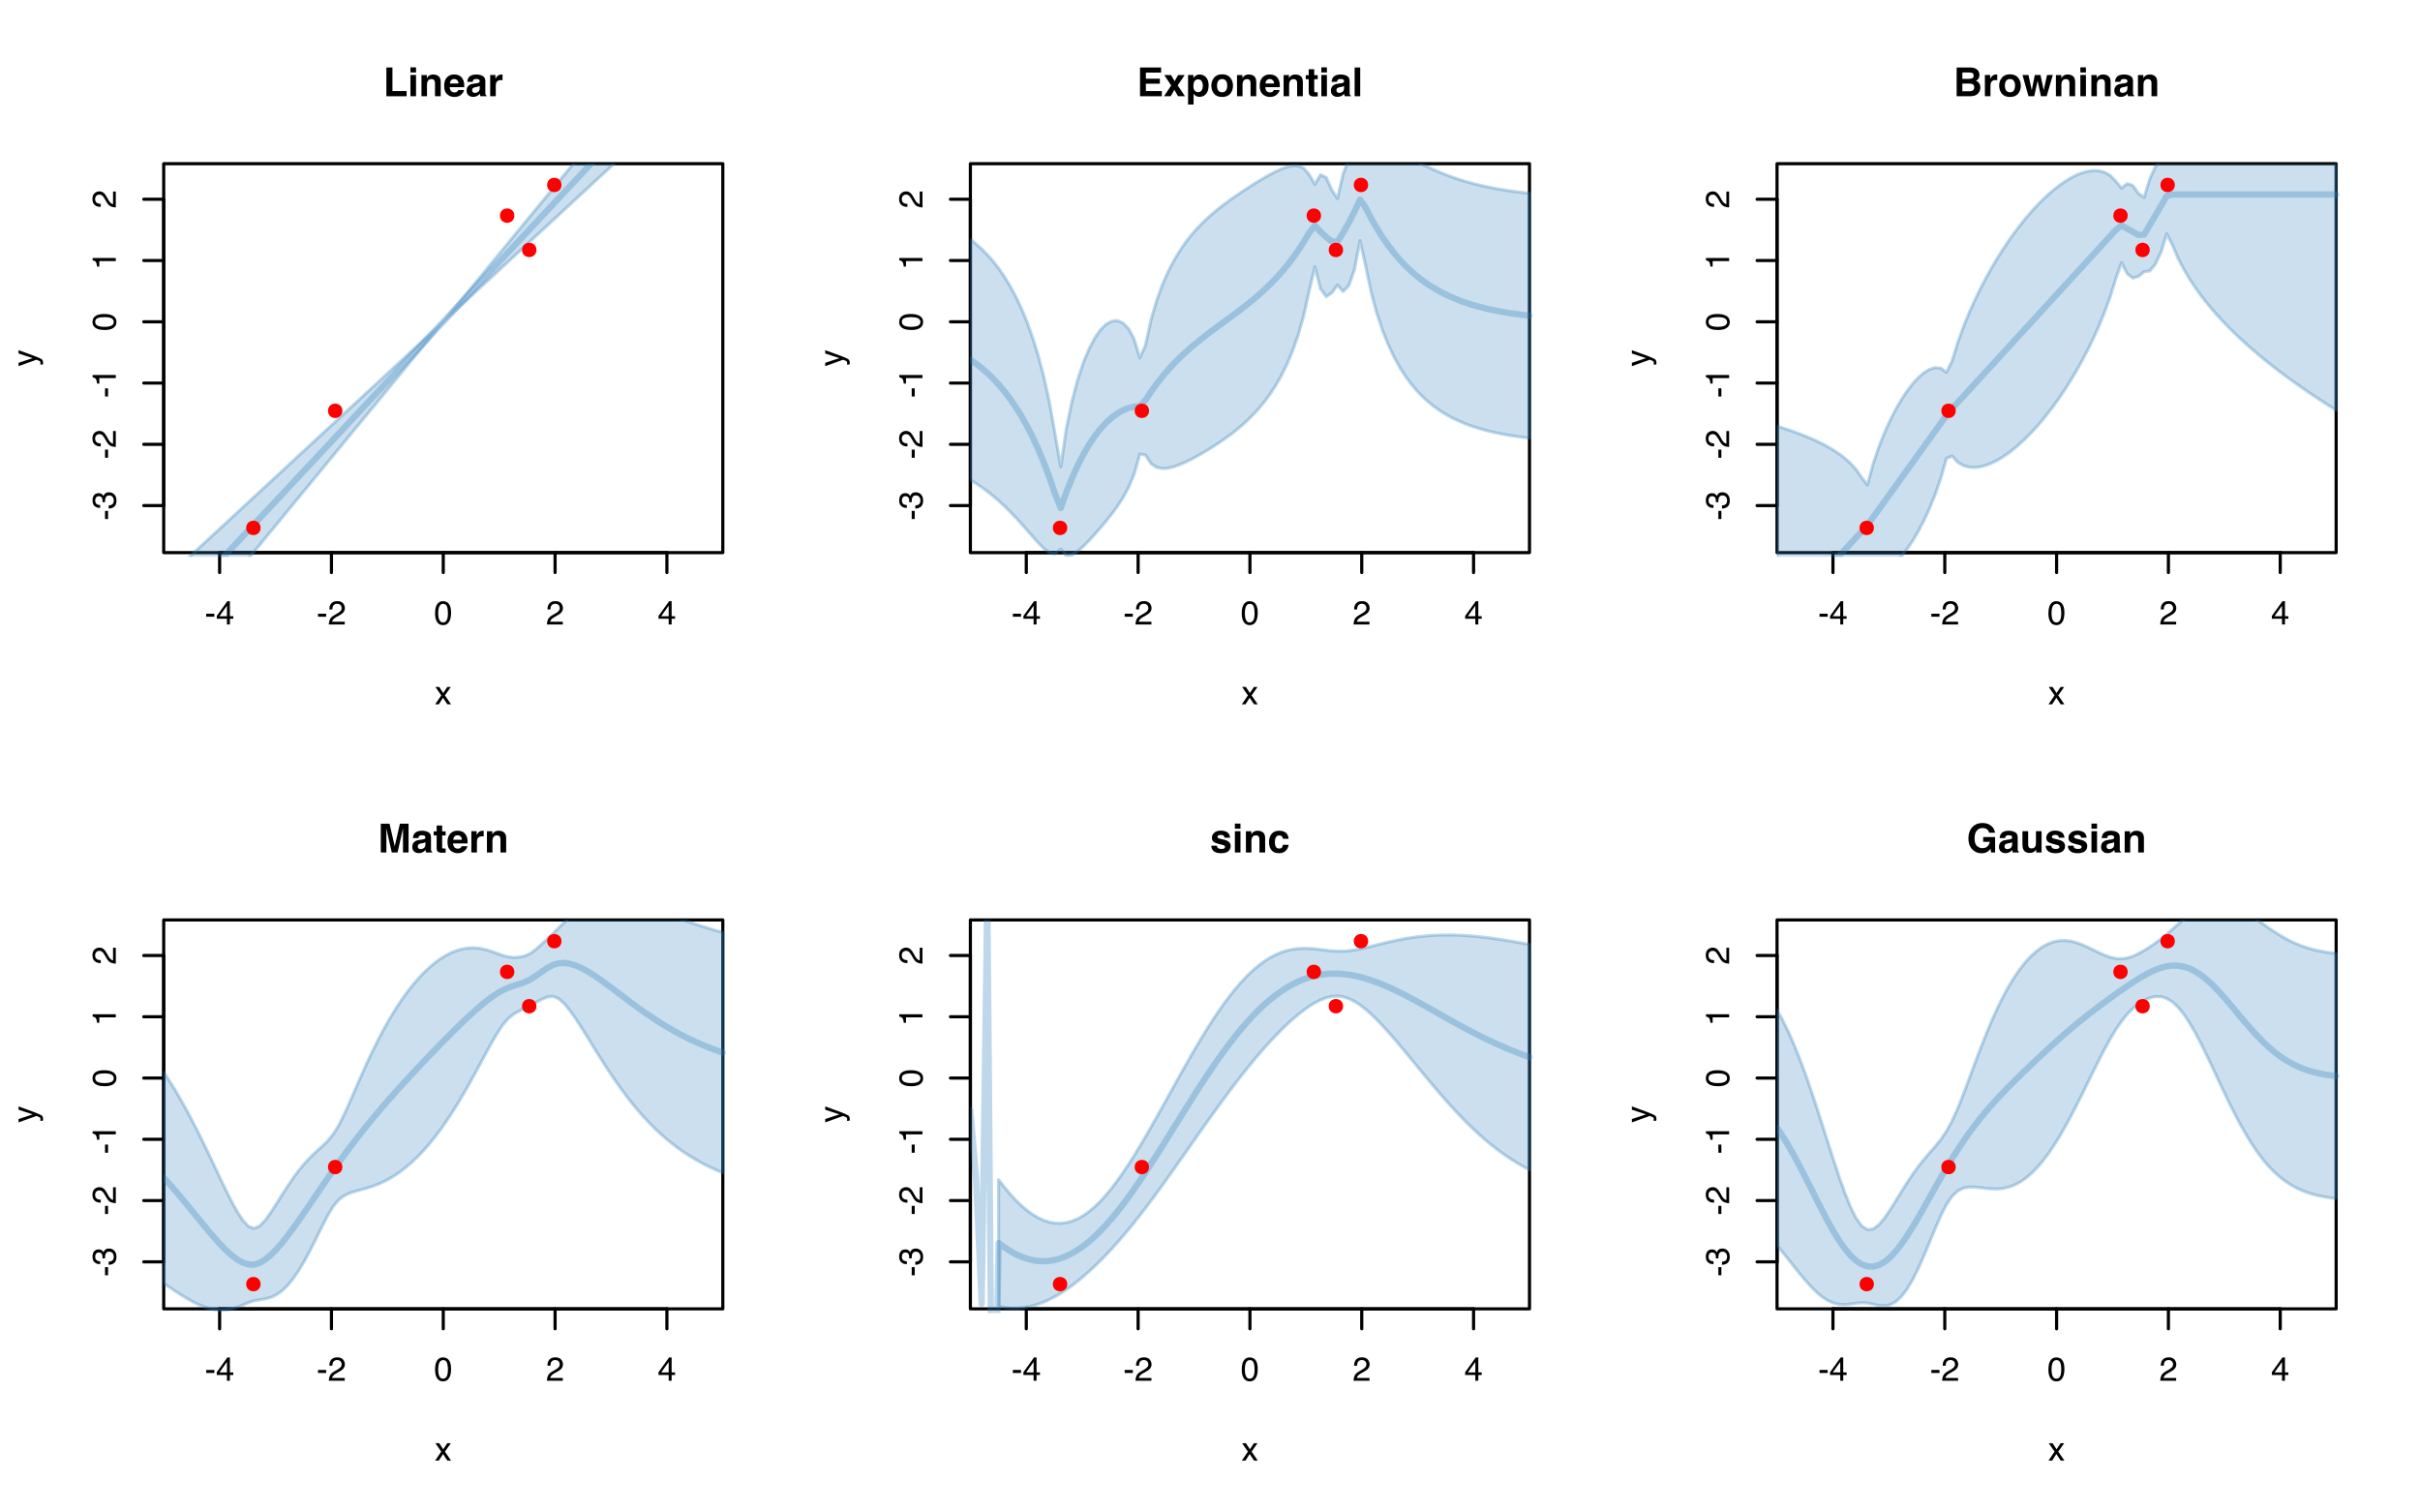 <?xml version="1.0" encoding="UTF-8"?>
<svg xmlns="http://www.w3.org/2000/svg" xmlns:xlink="http://www.w3.org/1999/xlink" width="576pt" height="360pt" viewBox="0 0 576 360" version="1.1">
<defs>
<g>
<symbol overflow="visible" id="glyph0-0">
<path style="stroke:none;" d="M 0.25 0 L 0.25 -5.688 L 4.766 -5.688 L 4.766 0 Z M 4.047 -0.719 L 4.047 -4.969 L 0.969 -4.969 L 0.969 -0.719 Z "/>
</symbol>
<symbol overflow="visible" id="glyph0-1">
<path style="stroke:none;" d="M 0.328 -2.562 L 2.266 -2.562 L 2.266 -1.844 L 0.328 -1.844 Z "/>
</symbol>
<symbol overflow="visible" id="glyph0-2">
<path style="stroke:none;" d="M 2.625 -1.969 L 2.625 -4.469 L 0.844 -1.969 Z M 2.625 0 L 2.625 -1.359 L 0.203 -1.359 L 0.203 -2.031 L 2.734 -5.547 L 3.328 -5.547 L 3.328 -1.969 L 4.141 -1.969 L 4.141 -1.359 L 3.328 -1.359 L 3.328 0 Z "/>
</symbol>
<symbol overflow="visible" id="glyph0-3">
<path style="stroke:none;" d="M 0.25 0 C 0.27 -0.477 0.363 -0.895 0.531 -1.25 C 0.707 -1.602 1.047 -1.922 1.547 -2.203 L 2.297 -2.641 C 2.617 -2.828 2.848 -2.992 2.984 -3.141 C 3.203 -3.348 3.312 -3.594 3.312 -3.875 C 3.312 -4.195 3.211 -4.453 3.016 -4.641 C 2.828 -4.828 2.57 -4.922 2.25 -4.922 C 1.77 -4.922 1.438 -4.738 1.25 -4.375 C 1.156 -4.188 1.102 -3.922 1.094 -3.578 L 0.391 -3.578 C 0.391 -4.055 0.477 -4.445 0.656 -4.75 C 0.957 -5.289 1.488 -5.562 2.25 -5.562 C 2.883 -5.562 3.348 -5.391 3.641 -5.047 C 3.93 -4.703 4.078 -4.32 4.078 -3.906 C 4.078 -3.457 3.922 -3.078 3.609 -2.766 C 3.43 -2.578 3.109 -2.352 2.641 -2.094 L 2.109 -1.797 C 1.859 -1.66 1.66 -1.531 1.516 -1.406 C 1.254 -1.176 1.094 -0.926 1.031 -0.656 L 4.047 -0.656 L 4.047 0 Z "/>
</symbol>
<symbol overflow="visible" id="glyph0-4">
<path style="stroke:none;" d="M 2.141 -5.547 C 2.859 -5.547 3.379 -5.25 3.703 -4.656 C 3.941 -4.195 4.062 -3.57 4.062 -2.781 C 4.062 -2.02 3.953 -1.395 3.734 -0.906 C 3.41 -0.195 2.879 0.156 2.141 0.156 C 1.473 0.156 0.977 -0.133 0.656 -0.719 C 0.383 -1.195 0.25 -1.844 0.25 -2.656 C 0.25 -3.281 0.328 -3.82 0.484 -4.281 C 0.797 -5.125 1.348 -5.547 2.141 -5.547 Z M 2.141 -0.484 C 2.492 -0.484 2.773 -0.641 2.984 -0.953 C 3.203 -1.273 3.312 -1.875 3.312 -2.75 C 3.312 -3.375 3.234 -3.891 3.078 -4.297 C 2.93 -4.703 2.633 -4.906 2.188 -4.906 C 1.781 -4.906 1.477 -4.711 1.281 -4.328 C 1.094 -3.941 1 -3.375 1 -2.625 C 1 -2.062 1.062 -1.609 1.188 -1.266 C 1.375 -0.742 1.691 -0.484 2.141 -0.484 Z "/>
</symbol>
<symbol overflow="visible" id="glyph0-5">
<path style="stroke:none;" d="M 0.109 -4.141 L 1.016 -4.141 L 1.969 -2.688 L 2.938 -4.141 L 3.781 -4.125 L 2.375 -2.125 L 3.844 0 L 2.953 0 L 1.922 -1.562 L 0.922 0 L 0.047 0 L 1.5 -2.125 Z "/>
</symbol>
<symbol overflow="visible" id="glyph1-0">
<path style="stroke:none;" d="M 0 -0.25 L -5.688 -0.25 L -5.688 -4.766 L 0 -4.766 Z M -0.719 -4.047 L -4.969 -4.047 L -4.969 -0.969 L -0.719 -0.969 Z "/>
</symbol>
<symbol overflow="visible" id="glyph1-1">
<path style="stroke:none;" d="M -2.562 -0.328 L -2.562 -2.266 L -1.844 -2.266 L -1.844 -0.328 Z "/>
</symbol>
<symbol overflow="visible" id="glyph1-2">
<path style="stroke:none;" d="M 0.156 -2.062 C 0.156 -1.406 -0.02 -0.926 -0.375 -0.625 C -0.738 -0.332 -1.18 -0.188 -1.703 -0.188 L -1.703 -0.922 C -1.348 -0.953 -1.086 -1.02 -0.922 -1.125 C -0.629 -1.301 -0.484 -1.625 -0.484 -2.094 C -0.484 -2.457 -0.582 -2.75 -0.781 -2.969 C -0.977 -3.195 -1.227 -3.312 -1.531 -3.312 C -1.914 -3.312 -2.18 -3.191 -2.328 -2.953 C -2.484 -2.723 -2.562 -2.398 -2.562 -1.984 C -2.562 -1.941 -2.562 -1.895 -2.562 -1.844 C -2.562 -1.801 -2.562 -1.754 -2.562 -1.703 L -3.172 -1.703 C -3.16 -1.773 -3.156 -1.832 -3.156 -1.875 C -3.156 -1.926 -3.156 -1.984 -3.156 -2.047 C -3.156 -2.305 -3.195 -2.52 -3.281 -2.688 C -3.426 -2.977 -3.68 -3.125 -4.047 -3.125 C -4.328 -3.125 -4.539 -3.023 -4.688 -2.828 C -4.832 -2.629 -4.906 -2.398 -4.906 -2.141 C -4.906 -1.68 -4.754 -1.363 -4.453 -1.188 C -4.273 -1.082 -4.031 -1.023 -3.719 -1.016 L -3.719 -0.328 C -4.133 -0.328 -4.484 -0.41 -4.766 -0.578 C -5.285 -0.859 -5.547 -1.359 -5.547 -2.078 C -5.547 -2.641 -5.422 -3.07 -5.172 -3.375 C -4.922 -3.688 -4.555 -3.844 -4.078 -3.844 C -3.734 -3.844 -3.457 -3.754 -3.25 -3.578 C -3.113 -3.461 -3.008 -3.316 -2.938 -3.141 C -2.852 -3.422 -2.695 -3.645 -2.469 -3.812 C -2.25 -3.977 -1.973 -4.062 -1.641 -4.062 C -1.109 -4.062 -0.676 -3.883 -0.344 -3.531 C -0.008 -3.188 0.156 -2.695 0.156 -2.062 Z "/>
</symbol>
<symbol overflow="visible" id="glyph1-3">
<path style="stroke:none;" d="M 0 -0.25 C -0.477 -0.27 -0.895 -0.363 -1.25 -0.531 C -1.602 -0.707 -1.922 -1.047 -2.203 -1.547 L -2.641 -2.297 C -2.828 -2.617 -2.992 -2.848 -3.141 -2.984 C -3.348 -3.203 -3.594 -3.312 -3.875 -3.312 C -4.195 -3.312 -4.453 -3.211 -4.641 -3.016 C -4.828 -2.828 -4.922 -2.57 -4.922 -2.25 C -4.922 -1.77 -4.738 -1.438 -4.375 -1.25 C -4.188 -1.156 -3.922 -1.102 -3.578 -1.094 L -3.578 -0.391 C -4.055 -0.391 -4.445 -0.477 -4.75 -0.656 C -5.289 -0.957 -5.562 -1.488 -5.562 -2.25 C -5.562 -2.883 -5.391 -3.348 -5.047 -3.641 C -4.703 -3.93 -4.32 -4.078 -3.906 -4.078 C -3.457 -4.078 -3.078 -3.922 -2.766 -3.609 C -2.578 -3.43 -2.352 -3.109 -2.094 -2.641 L -1.797 -2.109 C -1.66 -1.859 -1.531 -1.66 -1.406 -1.516 C -1.176 -1.254 -0.926 -1.094 -0.656 -1.031 L -0.656 -4.047 L 0 -4.047 Z "/>
</symbol>
<symbol overflow="visible" id="glyph1-4">
<path style="stroke:none;" d="M -3.922 -0.766 L -4.453 -0.766 C -4.504 -1.266 -4.586 -1.613 -4.703 -1.812 C -4.816 -2.008 -5.086 -2.156 -5.516 -2.25 L -5.516 -2.797 L 0 -2.797 L 0 -2.062 L -3.922 -2.062 Z "/>
</symbol>
<symbol overflow="visible" id="glyph1-5">
<path style="stroke:none;" d="M -5.547 -2.141 C -5.547 -2.859 -5.25 -3.379 -4.656 -3.703 C -4.195 -3.941 -3.57 -4.062 -2.781 -4.062 C -2.02 -4.062 -1.395 -3.953 -0.906 -3.734 C -0.195 -3.41 0.156 -2.879 0.156 -2.141 C 0.156 -1.473 -0.133 -0.977 -0.719 -0.656 C -1.195 -0.383 -1.844 -0.25 -2.656 -0.25 C -3.281 -0.25 -3.82 -0.328 -4.281 -0.484 C -5.125 -0.797 -5.547 -1.348 -5.547 -2.141 Z M -0.484 -2.141 C -0.484 -2.492 -0.641 -2.773 -0.953 -2.984 C -1.273 -3.203 -1.875 -3.312 -2.75 -3.312 C -3.375 -3.312 -3.891 -3.234 -4.297 -3.078 C -4.703 -2.93 -4.906 -2.633 -4.906 -2.188 C -4.906 -1.781 -4.711 -1.477 -4.328 -1.281 C -3.941 -1.094 -3.375 -1 -2.625 -1 C -2.062 -1 -1.609 -1.062 -1.266 -1.188 C -0.742 -1.375 -0.484 -1.691 -0.484 -2.141 Z "/>
</symbol>
<symbol overflow="visible" id="glyph1-6">
<path style="stroke:none;" d="M -4.141 -3.094 L -4.141 -3.875 C -3.879 -3.77 -3.273 -3.551 -2.328 -3.219 C -1.609 -2.957 -1.023 -2.742 -0.578 -2.578 C 0.473 -2.18 1.113 -1.898 1.344 -1.734 C 1.582 -1.566 1.703 -1.281 1.703 -0.875 C 1.703 -0.781 1.695 -0.707 1.688 -0.656 C 1.676 -0.602 1.66 -0.535 1.641 -0.453 L 1.016 -0.453 C 1.047 -0.578 1.062 -0.664 1.062 -0.719 C 1.07 -0.77 1.078 -0.816 1.078 -0.859 C 1.078 -0.992 1.055 -1.086 1.016 -1.141 C 0.973 -1.203 0.922 -1.254 0.859 -1.297 C 0.836 -1.305 0.734 -1.352 0.547 -1.438 C 0.359 -1.52 0.219 -1.578 0.125 -1.609 L -4.141 -0.078 L -4.141 -0.875 L -0.766 -1.984 Z M -4.25 -1.984 Z "/>
</symbol>
<symbol overflow="visible" id="glyph2-0">
<path style="stroke:none;" d="M 0.719 0 L 0.719 -6.844 L 6.219 -6.844 L 6.219 0 Z M 5.359 -0.859 L 5.359 -5.984 L 1.562 -5.984 L 1.562 -0.859 Z "/>
</symbol>
<symbol overflow="visible" id="glyph2-1">
<path style="stroke:none;" d="M 0.719 -6.844 L 2.156 -6.844 L 2.156 -1.234 L 5.531 -1.234 L 5.531 0 L 0.719 0 Z "/>
</symbol>
<symbol overflow="visible" id="glyph2-2">
<path style="stroke:none;" d="M 1.969 -5.656 L 0.641 -5.656 L 0.641 -6.875 L 1.969 -6.875 Z M 0.641 -5.062 L 1.969 -5.062 L 1.969 0 L 0.641 0 Z "/>
</symbol>
<symbol overflow="visible" id="glyph2-3">
<path style="stroke:none;" d="M 3.422 -5.172 C 3.941 -5.172 4.367 -5.035 4.703 -4.766 C 5.035 -4.492 5.203 -4.039 5.203 -3.406 L 5.203 0 L 3.844 0 L 3.844 -3.078 C 3.844 -3.336 3.805 -3.539 3.734 -3.688 C 3.609 -3.945 3.363 -4.078 3 -4.078 C 2.551 -4.078 2.242 -3.883 2.078 -3.5 C 1.984 -3.301 1.938 -3.047 1.938 -2.734 L 1.938 0 L 0.625 0 L 0.625 -5.047 L 1.906 -5.047 L 1.906 -4.312 C 2.07 -4.57 2.234 -4.758 2.391 -4.875 C 2.66 -5.07 3.004 -5.172 3.422 -5.172 Z M 2.938 -5.188 Z "/>
</symbol>
<symbol overflow="visible" id="glyph2-4">
<path style="stroke:none;" d="M 2.609 -4.094 C 2.305 -4.094 2.066 -4 1.891 -3.812 C 1.723 -3.625 1.617 -3.363 1.578 -3.031 L 3.641 -3.031 C 3.617 -3.383 3.508 -3.648 3.312 -3.828 C 3.125 -4.004 2.891 -4.094 2.609 -4.094 Z M 2.609 -5.188 C 3.035 -5.188 3.414 -5.109 3.75 -4.953 C 4.082 -4.797 4.359 -4.547 4.578 -4.203 C 4.773 -3.898 4.906 -3.551 4.969 -3.156 C 5 -2.926 5.016 -2.594 5.016 -2.156 L 1.547 -2.156 C 1.566 -1.656 1.727 -1.301 2.031 -1.094 C 2.207 -0.969 2.426 -0.906 2.688 -0.906 C 2.957 -0.906 3.176 -0.984 3.344 -1.141 C 3.438 -1.223 3.52 -1.336 3.594 -1.484 L 4.938 -1.484 C 4.906 -1.18 4.75 -0.879 4.469 -0.578 C 4.039 -0.078 3.438 0.172 2.656 0.172 C 2.008 0.172 1.441 -0.035 0.953 -0.453 C 0.461 -0.867 0.219 -1.547 0.219 -2.484 C 0.219 -3.359 0.438 -4.023 0.875 -4.484 C 1.32 -4.953 1.898 -5.188 2.609 -5.188 Z M 2.703 -5.188 Z "/>
</symbol>
<symbol overflow="visible" id="glyph2-5">
<path style="stroke:none;" d="M 3.406 -2.453 C 3.32 -2.398 3.238 -2.359 3.156 -2.328 C 3.07 -2.297 2.953 -2.266 2.797 -2.234 L 2.5 -2.188 C 2.227 -2.133 2.031 -2.07 1.906 -2 C 1.695 -1.883 1.594 -1.695 1.594 -1.438 C 1.594 -1.219 1.656 -1.055 1.781 -0.953 C 1.906 -0.848 2.062 -0.797 2.25 -0.797 C 2.531 -0.797 2.789 -0.879 3.031 -1.047 C 3.27 -1.211 3.395 -1.52 3.406 -1.969 Z M 2.609 -3.078 C 2.848 -3.109 3.02 -3.145 3.125 -3.188 C 3.312 -3.27 3.406 -3.395 3.406 -3.562 C 3.406 -3.77 3.332 -3.91 3.188 -3.984 C 3.051 -4.066 2.844 -4.109 2.562 -4.109 C 2.25 -4.109 2.023 -4.031 1.891 -3.875 C 1.805 -3.77 1.75 -3.617 1.719 -3.422 L 0.438 -3.422 C 0.469 -3.859 0.594 -4.223 0.812 -4.516 C 1.156 -4.953 1.754 -5.172 2.609 -5.172 C 3.16 -5.172 3.648 -5.062 4.078 -4.844 C 4.516 -4.625 4.734 -4.211 4.734 -3.609 L 4.734 -1.281 C 4.734 -1.125 4.734 -0.93 4.734 -0.703 C 4.742 -0.523 4.77 -0.406 4.812 -0.344 C 4.852 -0.281 4.922 -0.227 5.016 -0.188 L 5.016 0 L 3.578 0 C 3.535 -0.102 3.504 -0.195 3.484 -0.281 C 3.473 -0.375 3.461 -0.477 3.453 -0.594 C 3.266 -0.395 3.055 -0.227 2.828 -0.094 C 2.535 0.07 2.211 0.156 1.859 0.156 C 1.398 0.156 1.02 0.023 0.719 -0.234 C 0.426 -0.492 0.281 -0.863 0.281 -1.344 C 0.281 -1.969 0.52 -2.414 1 -2.688 C 1.258 -2.844 1.645 -2.953 2.156 -3.016 Z M 2.672 -5.188 Z "/>
</symbol>
<symbol overflow="visible" id="glyph2-6">
<path style="stroke:none;" d="M 3.359 -5.172 C 3.391 -5.172 3.41 -5.172 3.422 -5.172 C 3.441 -5.172 3.484 -5.172 3.547 -5.172 L 3.547 -3.812 C 3.461 -3.82 3.383 -3.828 3.312 -3.828 C 3.25 -3.836 3.195 -3.844 3.156 -3.844 C 2.625 -3.844 2.27 -3.664 2.094 -3.312 C 1.988 -3.125 1.938 -2.828 1.938 -2.422 L 1.938 0 L 0.609 0 L 0.609 -5.062 L 1.859 -5.062 L 1.859 -4.172 C 2.066 -4.516 2.242 -4.742 2.391 -4.859 C 2.641 -5.066 2.961 -5.172 3.359 -5.172 Z "/>
</symbol>
<symbol overflow="visible" id="glyph2-7">
<path style="stroke:none;" d="M 5.781 -5.625 L 2.156 -5.625 L 2.156 -4.172 L 5.484 -4.172 L 5.484 -2.984 L 2.156 -2.984 L 2.156 -1.234 L 5.953 -1.234 L 5.953 0 L 0.766 0 L 0.766 -6.844 L 5.781 -6.844 Z "/>
</symbol>
<symbol overflow="visible" id="glyph2-8">
<path style="stroke:none;" d="M 0.125 0 L 1.844 -2.562 L 0.188 -5.047 L 1.812 -5.047 L 2.656 -3.578 L 3.484 -5.047 L 5.062 -5.047 L 3.391 -2.578 L 5.125 0 L 3.469 0 L 2.609 -1.516 L 1.719 0 Z "/>
</symbol>
<symbol overflow="visible" id="glyph2-9">
<path style="stroke:none;" d="M 4.094 -2.531 C 4.094 -2.914 4.004 -3.258 3.828 -3.562 C 3.648 -3.863 3.363 -4.016 2.969 -4.016 C 2.488 -4.016 2.16 -3.785 1.984 -3.328 C 1.891 -3.086 1.844 -2.781 1.844 -2.406 C 1.844 -1.82 2 -1.41 2.312 -1.172 C 2.5 -1.035 2.719 -0.969 2.969 -0.969 C 3.332 -0.969 3.609 -1.109 3.797 -1.391 C 3.992 -1.672 4.094 -2.051 4.094 -2.531 Z M 3.344 -5.172 C 3.938 -5.172 4.438 -4.953 4.844 -4.516 C 5.258 -4.078 5.469 -3.438 5.469 -2.594 C 5.469 -1.695 5.266 -1.016 4.859 -0.547 C 4.461 -0.086 3.945 0.141 3.312 0.141 C 2.914 0.141 2.582 0.039 2.312 -0.156 C 2.164 -0.27 2.023 -0.43 1.891 -0.641 L 1.891 1.984 L 0.578 1.984 L 0.578 -5.062 L 1.844 -5.062 L 1.844 -4.312 C 1.988 -4.531 2.141 -4.703 2.297 -4.828 C 2.586 -5.055 2.938 -5.172 3.344 -5.172 Z "/>
</symbol>
<symbol overflow="visible" id="glyph2-10">
<path style="stroke:none;" d="M 2.891 -0.938 C 3.273 -0.938 3.57 -1.07 3.781 -1.344 C 3.988 -1.625 4.094 -2.016 4.094 -2.516 C 4.094 -3.023 3.988 -3.414 3.781 -3.688 C 3.57 -3.957 3.273 -4.094 2.891 -4.094 C 2.504 -4.094 2.203 -3.957 1.984 -3.688 C 1.773 -3.414 1.672 -3.023 1.672 -2.516 C 1.672 -2.016 1.773 -1.625 1.984 -1.344 C 2.203 -1.07 2.504 -0.938 2.891 -0.938 Z M 5.469 -2.516 C 5.469 -1.773 5.254 -1.141 4.828 -0.609 C 4.398 -0.086 3.754 0.172 2.891 0.172 C 2.023 0.172 1.379 -0.086 0.953 -0.609 C 0.523 -1.141 0.312 -1.773 0.312 -2.516 C 0.312 -3.242 0.523 -3.875 0.953 -4.406 C 1.379 -4.945 2.023 -5.219 2.891 -5.219 C 3.754 -5.219 4.398 -4.945 4.828 -4.406 C 5.254 -3.875 5.469 -3.242 5.469 -2.516 Z M 2.891 -5.188 Z "/>
</symbol>
<symbol overflow="visible" id="glyph2-11">
<path style="stroke:none;" d="M 0.094 -4.062 L 0.094 -5.016 L 0.797 -5.016 L 0.797 -6.422 L 2.109 -6.422 L 2.109 -5.016 L 2.938 -5.016 L 2.938 -4.062 L 2.109 -4.062 L 2.109 -1.391 C 2.109 -1.18 2.133 -1.051 2.188 -1 C 2.238 -0.957 2.398 -0.938 2.672 -0.938 C 2.711 -0.938 2.754 -0.938 2.797 -0.938 C 2.836 -0.938 2.883 -0.938 2.938 -0.938 L 2.938 0.047 L 2.312 0.062 C 1.688 0.094 1.258 -0.008 1.031 -0.25 C 0.875 -0.406 0.797 -0.641 0.797 -0.953 L 0.797 -4.062 Z "/>
</symbol>
<symbol overflow="visible" id="glyph2-12">
<path style="stroke:none;" d="M 1.969 0 L 0.641 0 L 0.641 -6.844 L 1.969 -6.844 Z "/>
</symbol>
<symbol overflow="visible" id="glyph2-13">
<path style="stroke:none;" d="M 2.109 -5.656 L 2.109 -4.141 L 3.797 -4.141 C 4.086 -4.141 4.328 -4.195 4.516 -4.312 C 4.703 -4.426 4.797 -4.625 4.797 -4.906 C 4.797 -5.227 4.676 -5.441 4.438 -5.547 C 4.219 -5.617 3.941 -5.656 3.609 -5.656 Z M 2.109 -3.016 L 2.109 -1.188 L 3.797 -1.188 C 4.086 -1.188 4.316 -1.227 4.484 -1.312 C 4.785 -1.457 4.938 -1.738 4.938 -2.156 C 4.938 -2.508 4.789 -2.754 4.5 -2.891 C 4.344 -2.961 4.113 -3.004 3.812 -3.016 Z M 4.062 -6.844 C 4.906 -6.82 5.5 -6.578 5.844 -6.109 C 6.062 -5.816 6.172 -5.469 6.172 -5.062 C 6.172 -4.645 6.062 -4.312 5.844 -4.062 C 5.727 -3.914 5.555 -3.785 5.328 -3.672 C 5.68 -3.547 5.945 -3.344 6.125 -3.062 C 6.301 -2.789 6.391 -2.457 6.391 -2.062 C 6.391 -1.656 6.285 -1.289 6.078 -0.969 C 5.953 -0.758 5.789 -0.582 5.594 -0.438 C 5.375 -0.27 5.113 -0.156 4.812 -0.094 C 4.52 -0.031 4.195 0 3.844 0 L 0.75 0 L 0.75 -6.844 Z "/>
</symbol>
<symbol overflow="visible" id="glyph2-14">
<path style="stroke:none;" d="M 3 -5.062 L 4.344 -5.062 L 5.109 -1.422 L 5.906 -5.062 L 7.281 -5.062 L 5.812 0 L 4.453 0 L 3.656 -3.688 L 2.859 0 L 1.484 0 L 0.062 -5.062 L 1.484 -5.062 L 2.266 -1.422 Z "/>
</symbol>
<symbol overflow="visible" id="glyph2-15">
<path style="stroke:none;" d="M 5.25 -6.844 L 7.312 -6.844 L 7.312 0 L 5.984 0 L 5.984 -4.625 C 5.984 -4.758 5.984 -4.945 5.984 -5.188 C 5.984 -5.426 5.984 -5.609 5.984 -5.734 L 4.688 0 L 3.312 0 L 2.016 -5.734 C 2.016 -5.609 2.016 -5.426 2.016 -5.188 C 2.023 -4.945 2.031 -4.758 2.031 -4.625 L 2.031 0 L 0.703 0 L 0.703 -6.844 L 2.781 -6.844 L 4.016 -1.469 Z "/>
</symbol>
<symbol overflow="visible" id="glyph2-16">
<path style="stroke:none;" d="M 1.641 -1.609 C 1.672 -1.379 1.734 -1.211 1.828 -1.109 C 1.992 -0.93 2.297 -0.844 2.734 -0.844 C 2.992 -0.844 3.195 -0.879 3.344 -0.953 C 3.5 -1.035 3.578 -1.156 3.578 -1.312 C 3.578 -1.457 3.52 -1.57 3.406 -1.656 C 3.281 -1.727 2.816 -1.859 2.016 -2.047 C 1.453 -2.191 1.051 -2.367 0.812 -2.578 C 0.57 -2.797 0.453 -3.102 0.453 -3.5 C 0.453 -3.957 0.633 -4.352 1 -4.688 C 1.375 -5.031 1.895 -5.203 2.562 -5.203 C 3.188 -5.203 3.695 -5.07 4.094 -4.812 C 4.488 -4.562 4.719 -4.129 4.781 -3.516 L 3.453 -3.516 C 3.441 -3.68 3.395 -3.816 3.312 -3.922 C 3.164 -4.098 2.922 -4.188 2.578 -4.188 C 2.285 -4.188 2.078 -4.141 1.953 -4.047 C 1.836 -3.961 1.781 -3.859 1.781 -3.734 C 1.781 -3.586 1.844 -3.477 1.969 -3.406 C 2.102 -3.332 2.562 -3.211 3.344 -3.047 C 3.875 -2.922 4.27 -2.734 4.531 -2.484 C 4.789 -2.223 4.922 -1.906 4.922 -1.531 C 4.922 -1.031 4.734 -0.617 4.359 -0.297 C 3.984 0.016 3.41 0.172 2.641 0.172 C 1.836 0.172 1.25 0.004 0.875 -0.328 C 0.5 -0.66 0.312 -1.086 0.312 -1.609 Z M 2.656 -5.188 Z "/>
</symbol>
<symbol overflow="visible" id="glyph2-17">
<path style="stroke:none;" d="M 3.641 -3.25 C 3.609 -3.438 3.547 -3.602 3.453 -3.75 C 3.297 -3.957 3.062 -4.062 2.75 -4.062 C 2.312 -4.062 2.008 -3.836 1.844 -3.391 C 1.758 -3.16 1.719 -2.848 1.719 -2.453 C 1.719 -2.086 1.758 -1.789 1.844 -1.562 C 2 -1.145 2.297 -0.938 2.734 -0.938 C 3.047 -0.938 3.266 -1.02 3.391 -1.188 C 3.516 -1.352 3.594 -1.566 3.625 -1.828 L 4.984 -1.828 C 4.953 -1.43 4.805 -1.051 4.547 -0.688 C 4.129 -0.113 3.516 0.172 2.703 0.172 C 1.891 0.172 1.289 -0.066 0.906 -0.547 C 0.52 -1.023 0.328 -1.648 0.328 -2.422 C 0.328 -3.297 0.535 -3.973 0.953 -4.453 C 1.379 -4.93 1.969 -5.172 2.719 -5.172 C 3.352 -5.172 3.867 -5.031 4.266 -4.75 C 4.672 -4.469 4.91 -3.969 4.984 -3.25 Z M 2.734 -5.188 Z "/>
</symbol>
<symbol overflow="visible" id="glyph2-18">
<path style="stroke:none;" d="M 5.328 -4.703 C 5.211 -5.172 4.945 -5.5 4.531 -5.688 C 4.289 -5.781 4.031 -5.828 3.75 -5.828 C 3.195 -5.828 2.742 -5.617 2.391 -5.203 C 2.035 -4.797 1.859 -4.172 1.859 -3.328 C 1.859 -2.492 2.047 -1.898 2.422 -1.547 C 2.805 -1.203 3.242 -1.031 3.734 -1.031 C 4.211 -1.031 4.602 -1.164 4.906 -1.438 C 5.219 -1.719 5.41 -2.082 5.484 -2.531 L 3.906 -2.531 L 3.906 -3.672 L 6.75 -3.672 L 6.75 0 L 5.797 0 L 5.656 -0.859 C 5.383 -0.523 5.141 -0.297 4.922 -0.172 C 4.535 0.066 4.07 0.188 3.531 0.188 C 2.625 0.188 1.879 -0.129 1.297 -0.766 C 0.691 -1.391 0.391 -2.25 0.391 -3.344 C 0.391 -4.457 0.695 -5.348 1.312 -6.016 C 1.914 -6.68 2.719 -7.016 3.719 -7.016 C 4.594 -7.016 5.289 -6.789 5.812 -6.344 C 6.344 -5.906 6.645 -5.359 6.719 -4.703 Z M 3.719 -7.016 Z "/>
</symbol>
<symbol overflow="visible" id="glyph2-19">
<path style="stroke:none;" d="M 1.938 -5.062 L 1.938 -2.016 C 1.938 -1.723 1.969 -1.504 2.031 -1.359 C 2.156 -1.098 2.395 -0.969 2.75 -0.969 C 3.195 -0.969 3.504 -1.148 3.672 -1.516 C 3.754 -1.711 3.797 -1.977 3.797 -2.312 L 3.797 -5.062 L 5.141 -5.062 L 5.141 0 L 3.859 0 L 3.859 -0.719 C 3.848 -0.695 3.816 -0.645 3.766 -0.562 C 3.711 -0.488 3.656 -0.426 3.594 -0.375 C 3.383 -0.188 3.18 -0.062 2.984 0 C 2.797 0.07 2.57 0.109 2.312 0.109 C 1.562 0.109 1.055 -0.16 0.797 -0.703 C 0.648 -0.992 0.578 -1.43 0.578 -2.016 L 0.578 -5.062 Z M 2.859 -5.188 Z "/>
</symbol>
</g>
<clipPath id="clip1">
  <path d="M 38.965 38.965 L 173 38.965 L 173 132.527 L 38.965 132.527 Z "/>
</clipPath>
<clipPath id="clip2">
  <path d="M 230.965 38.965 L 365 38.965 L 365 132.527 L 230.965 132.527 Z "/>
</clipPath>
<clipPath id="clip3">
  <path d="M 230.965 46 L 365 46 L 365 122 L 230.965 122 Z "/>
</clipPath>
<clipPath id="clip4">
  <path d="M 422.965 38.965 L 557 38.965 L 557 132.527 L 422.965 132.527 Z "/>
</clipPath>
<clipPath id="clip5">
  <path d="M 422.965 45 L 557 45 L 557 132.527 L 422.965 132.527 Z "/>
</clipPath>
<clipPath id="clip6">
  <path d="M 38.965 218.965 L 173 218.965 L 173 312 L 38.965 312 Z "/>
</clipPath>
<clipPath id="clip7">
  <path d="M 38.965 218.965 L 173 218.965 L 173 312.527 L 38.965 312.527 Z "/>
</clipPath>
<clipPath id="clip8">
  <path d="M 38.965 228 L 173 228 L 173 302 L 38.965 302 Z "/>
</clipPath>
<clipPath id="clip9">
  <path d="M 230.965 218.965 L 237 218.965 L 237 312.527 L 230.965 312.527 Z "/>
</clipPath>
<clipPath id="clip10">
  <path d="M 235 230 L 365 230 L 365 312.527 L 235 312.527 Z "/>
</clipPath>
<clipPath id="clip11">
  <path d="M 422.965 218.965 L 557 218.965 L 557 311 L 422.965 311 Z "/>
</clipPath>
<clipPath id="clip12">
  <path d="M 422.965 218.965 L 557 218.965 L 557 312 L 422.965 312 Z "/>
</clipPath>
<clipPath id="clip13">
  <path d="M 422.965 229 L 557 229 L 557 303 L 422.965 303 Z "/>
</clipPath>
</defs>
<g id="surface216">
<rect x="0" y="0" width="576" height="360" style="fill:rgb(100%,100%,100%);fill-opacity:1;stroke:none;"/>
<path style="fill:none;stroke-width:0.75;stroke-linecap:round;stroke-linejoin:round;stroke:rgb(0%,0%,0%);stroke-opacity:1;stroke-miterlimit:10;" d="M 52.273 131.531 L 158.734 131.531 "/>
<path style="fill:none;stroke-width:0.75;stroke-linecap:round;stroke-linejoin:round;stroke:rgb(0%,0%,0%);stroke-opacity:1;stroke-miterlimit:10;" d="M 52.273 131.531 L 52.273 136.281 "/>
<path style="fill:none;stroke-width:0.75;stroke-linecap:round;stroke-linejoin:round;stroke:rgb(0%,0%,0%);stroke-opacity:1;stroke-miterlimit:10;" d="M 78.891 131.531 L 78.891 136.281 "/>
<path style="fill:none;stroke-width:0.75;stroke-linecap:round;stroke-linejoin:round;stroke:rgb(0%,0%,0%);stroke-opacity:1;stroke-miterlimit:10;" d="M 105.504 131.531 L 105.504 136.281 "/>
<path style="fill:none;stroke-width:0.75;stroke-linecap:round;stroke-linejoin:round;stroke:rgb(0%,0%,0%);stroke-opacity:1;stroke-miterlimit:10;" d="M 132.117 131.531 L 132.117 136.281 "/>
<path style="fill:none;stroke-width:0.75;stroke-linecap:round;stroke-linejoin:round;stroke:rgb(0%,0%,0%);stroke-opacity:1;stroke-miterlimit:10;" d="M 158.734 131.531 L 158.734 136.281 "/>
<g style="fill:rgb(0%,0%,0%);fill-opacity:1;">
  <use xlink:href="#glyph0-1" x="48.75" y="148.637"/>
  <use xlink:href="#glyph0-2" x="51.388" y="148.637"/>
</g>
<g style="fill:rgb(0%,0%,0%);fill-opacity:1;">
  <use xlink:href="#glyph0-1" x="75.367" y="148.637"/>
  <use xlink:href="#glyph0-3" x="78.005" y="148.637"/>
</g>
<g style="fill:rgb(0%,0%,0%);fill-opacity:1;">
  <use xlink:href="#glyph0-4" x="103.301" y="148.637"/>
</g>
<g style="fill:rgb(0%,0%,0%);fill-opacity:1;">
  <use xlink:href="#glyph0-3" x="129.914" y="148.637"/>
</g>
<g style="fill:rgb(0%,0%,0%);fill-opacity:1;">
  <use xlink:href="#glyph0-2" x="156.531" y="148.637"/>
</g>
<path style="fill:none;stroke-width:0.75;stroke-linecap:round;stroke-linejoin:round;stroke:rgb(0%,0%,0%);stroke-opacity:1;stroke-miterlimit:10;" d="M 38.965 120.344 L 38.965 47.426 "/>
<path style="fill:none;stroke-width:0.75;stroke-linecap:round;stroke-linejoin:round;stroke:rgb(0%,0%,0%);stroke-opacity:1;stroke-miterlimit:10;" d="M 38.965 120.344 L 34.215 120.344 "/>
<path style="fill:none;stroke-width:0.75;stroke-linecap:round;stroke-linejoin:round;stroke:rgb(0%,0%,0%);stroke-opacity:1;stroke-miterlimit:10;" d="M 38.965 105.758 L 34.215 105.758 "/>
<path style="fill:none;stroke-width:0.75;stroke-linecap:round;stroke-linejoin:round;stroke:rgb(0%,0%,0%);stroke-opacity:1;stroke-miterlimit:10;" d="M 38.965 91.176 L 34.215 91.176 "/>
<path style="fill:none;stroke-width:0.75;stroke-linecap:round;stroke-linejoin:round;stroke:rgb(0%,0%,0%);stroke-opacity:1;stroke-miterlimit:10;" d="M 38.965 76.594 L 34.215 76.594 "/>
<path style="fill:none;stroke-width:0.75;stroke-linecap:round;stroke-linejoin:round;stroke:rgb(0%,0%,0%);stroke-opacity:1;stroke-miterlimit:10;" d="M 38.965 62.008 L 34.215 62.008 "/>
<path style="fill:none;stroke-width:0.75;stroke-linecap:round;stroke-linejoin:round;stroke:rgb(0%,0%,0%);stroke-opacity:1;stroke-miterlimit:10;" d="M 38.965 47.426 L 34.215 47.426 "/>
<g style="fill:rgb(0%,0%,0%);fill-opacity:1;">
  <use xlink:href="#glyph1-1" x="27.562" y="123.867"/>
  <use xlink:href="#glyph1-2" x="27.562" y="121.229"/>
</g>
<g style="fill:rgb(0%,0%,0%);fill-opacity:1;">
  <use xlink:href="#glyph1-1" x="27.562" y="109.281"/>
  <use xlink:href="#glyph1-3" x="27.562" y="106.643"/>
</g>
<g style="fill:rgb(0%,0%,0%);fill-opacity:1;">
  <use xlink:href="#glyph1-1" x="27.562" y="94.699"/>
  <use xlink:href="#glyph1-4" x="27.562" y="92.061"/>
</g>
<g style="fill:rgb(0%,0%,0%);fill-opacity:1;">
  <use xlink:href="#glyph1-5" x="27.562" y="78.797"/>
</g>
<g style="fill:rgb(0%,0%,0%);fill-opacity:1;">
  <use xlink:href="#glyph1-4" x="27.562" y="64.211"/>
</g>
<g style="fill:rgb(0%,0%,0%);fill-opacity:1;">
  <use xlink:href="#glyph1-3" x="27.562" y="49.629"/>
</g>
<path style="fill:none;stroke-width:0.75;stroke-linecap:round;stroke-linejoin:round;stroke:rgb(0%,0%,0%);stroke-opacity:1;stroke-miterlimit:10;" d="M 38.965 131.531 L 172.043 131.531 L 172.043 38.965 L 38.965 38.965 L 38.965 131.531 "/>
<g style="fill:rgb(0%,0%,0%);fill-opacity:1;">
  <use xlink:href="#glyph2-1" x="91.25" y="22.906"/>
  <use xlink:href="#glyph2-2" x="97.053" y="22.906"/>
  <use xlink:href="#glyph2-3" x="99.692" y="22.906"/>
  <use xlink:href="#glyph2-4" x="105.495" y="22.906"/>
  <use xlink:href="#glyph2-5" x="110.779" y="22.906"/>
  <use xlink:href="#glyph2-6" x="116.062" y="22.906"/>
</g>
<g style="fill:rgb(0%,0%,0%);fill-opacity:1;">
  <use xlink:href="#glyph0-5" x="103.523" y="167.645"/>
</g>
<g style="fill:rgb(0%,0%,0%);fill-opacity:1;">
  <use xlink:href="#glyph1-6" x="8.555" y="87.227"/>
</g>
<g clip-path="url(#clip1)" clip-rule="nonzero">
<path style="fill-rule:nonzero;fill:rgb(19.216%,50.98%,74.118%);fill-opacity:0.251;stroke-width:0.75;stroke-linecap:round;stroke-linejoin:round;stroke:rgb(19.216%,50.98%,74.118%);stroke-opacity:0.314;stroke-miterlimit:10;" d="M 38.965 157.438 L 38.965 138.199 L 40.312 136.953 L 41.656 135.707 L 43 134.465 L 44.344 133.219 L 45.688 131.977 L 48.375 129.484 L 49.719 128.242 L 51.062 126.996 L 52.41 125.754 L 55.098 123.262 L 56.441 122.02 L 57.785 120.773 L 59.129 119.531 L 61.816 117.039 L 63.16 115.797 L 64.508 114.551 L 65.852 113.309 L 68.539 110.816 L 69.883 109.574 L 71.227 108.328 L 72.57 107.086 L 75.258 104.594 L 76.605 103.352 L 77.949 102.105 L 79.293 100.863 L 81.98 98.371 L 83.324 97.129 L 86.012 94.637 L 87.355 93.395 L 88.703 92.148 L 90.047 90.906 L 92.734 88.414 L 94.078 87.172 L 95.422 85.926 L 96.766 84.684 L 98.109 83.438 L 99.457 82.191 L 100.801 80.949 L 102.145 79.703 L 103.488 78.461 L 104.832 77.215 L 106.176 75.777 L 108.863 72.512 L 110.207 70.875 L 111.555 69.242 L 122.305 56.18 L 123.652 54.543 L 134.402 41.48 L 135.75 39.848 L 137.094 38.215 L 138.438 36.578 L 146.5 26.781 L 147.848 25.148 L 150.535 21.883 L 151.879 20.246 L 157.254 13.715 L 158.602 12.082 L 165.32 3.918 L 166.664 2.281 L 168.008 0.648 L 168.543 0 L 172.043 0 L 172.043 14.988 L 170.699 16.234 L 169.352 17.477 L 168.008 18.723 L 166.664 19.965 L 163.977 22.457 L 162.633 23.699 L 161.289 24.945 L 159.945 26.188 L 158.602 27.434 L 157.254 28.68 L 155.91 29.922 L 154.566 31.168 L 153.223 32.41 L 150.535 34.902 L 149.191 36.145 L 147.848 37.391 L 146.5 38.633 L 143.812 41.125 L 142.469 42.367 L 141.125 43.613 L 139.781 44.855 L 137.094 47.348 L 135.75 48.59 L 134.402 49.836 L 133.059 51.078 L 130.371 53.57 L 129.027 54.812 L 127.684 56.059 L 126.34 57.301 L 123.652 59.793 L 122.305 61.035 L 120.961 62.281 L 119.617 63.523 L 116.93 66.016 L 115.586 67.258 L 114.242 68.504 L 112.898 69.746 L 111.555 70.992 L 110.207 72.238 L 108.863 73.48 L 107.52 74.727 L 106.176 75.969 L 104.832 77.41 L 99.457 83.941 L 98.109 85.574 L 95.422 88.84 L 94.078 90.477 L 88.703 97.008 L 87.355 98.641 L 81.98 105.172 L 80.637 106.809 L 76.605 111.707 L 75.258 113.34 L 68.539 121.504 L 67.195 123.141 L 64.508 126.406 L 63.16 128.039 L 53.754 139.469 L 52.41 141.105 L 51.062 142.738 L 40.312 155.801 Z "/>
<path style="fill:none;stroke-width:1.5;stroke-linecap:round;stroke-linejoin:round;stroke:rgb(19.216%,50.98%,74.118%);stroke-opacity:0.314;stroke-miterlimit:10;" d="M 38.965 147.816 L 40.312 146.379 L 41.656 144.938 L 44.344 142.062 L 45.688 140.621 L 48.375 137.746 L 49.719 136.305 L 51.062 134.867 L 52.41 133.43 L 53.754 131.988 L 56.441 129.113 L 57.785 127.672 L 59.129 126.234 L 60.473 124.793 L 63.16 121.918 L 64.508 120.477 L 67.195 117.602 L 68.539 116.16 L 71.227 113.285 L 72.57 111.844 L 75.258 108.969 L 76.605 107.527 L 79.293 104.652 L 80.637 103.211 L 83.324 100.336 L 84.668 98.895 L 86.012 97.457 L 87.355 96.016 L 88.703 94.578 L 90.047 93.141 L 91.391 91.699 L 94.078 88.824 L 95.422 87.383 L 98.109 84.508 L 99.457 83.066 L 102.145 80.191 L 103.488 78.75 L 106.176 75.875 L 107.52 74.434 L 110.207 71.559 L 111.555 70.117 L 114.242 67.242 L 115.586 65.801 L 116.93 64.363 L 118.273 62.922 L 120.961 60.047 L 122.305 58.605 L 123.652 57.168 L 124.996 55.73 L 126.34 54.289 L 129.027 51.414 L 130.371 49.973 L 133.059 47.098 L 134.402 45.656 L 135.75 44.219 L 137.094 42.781 L 138.438 41.34 L 141.125 38.465 L 142.469 37.023 L 143.812 35.586 L 145.156 34.145 L 146.5 32.707 L 147.848 31.27 L 149.191 29.828 L 151.879 26.953 L 153.223 25.512 L 155.91 22.637 L 157.254 21.195 L 158.602 19.758 L 159.945 18.32 L 161.289 16.879 L 163.977 14.004 L 165.32 12.562 L 168.008 9.688 L 169.352 8.246 L 170.699 6.809 L 172.043 5.371 "/>
</g>
<path style="fill-rule:nonzero;fill:rgb(100%,0%,0%);fill-opacity:1;stroke-width:0.75;stroke-linecap:round;stroke-linejoin:round;stroke:rgb(100%,0%,0%);stroke-opacity:1;stroke-miterlimit:10;" d="M 81.117 97.781 C 81.117 99.562 78.445 99.562 78.445 97.781 C 78.445 96 81.117 96 81.117 97.781 "/>
<path style="fill-rule:nonzero;fill:rgb(100%,0%,0%);fill-opacity:1;stroke-width:0.75;stroke-linecap:round;stroke-linejoin:round;stroke:rgb(100%,0%,0%);stroke-opacity:1;stroke-miterlimit:10;" d="M 122.051 51.324 C 122.051 53.105 119.375 53.105 119.375 51.324 C 119.375 49.543 122.051 49.543 122.051 51.324 "/>
<path style="fill-rule:nonzero;fill:rgb(100%,0%,0%);fill-opacity:1;stroke-width:0.75;stroke-linecap:round;stroke-linejoin:round;stroke:rgb(100%,0%,0%);stroke-opacity:1;stroke-miterlimit:10;" d="M 61.648 125.648 C 61.648 127.43 58.973 127.43 58.973 125.648 C 58.973 123.867 61.648 123.867 61.648 125.648 "/>
<path style="fill-rule:nonzero;fill:rgb(100%,0%,0%);fill-opacity:1;stroke-width:0.75;stroke-linecap:round;stroke-linejoin:round;stroke:rgb(100%,0%,0%);stroke-opacity:1;stroke-miterlimit:10;" d="M 133.27 44.023 C 133.27 45.805 130.598 45.805 130.598 44.023 C 130.598 42.242 133.27 42.242 133.27 44.023 "/>
<path style="fill-rule:nonzero;fill:rgb(100%,0%,0%);fill-opacity:1;stroke-width:0.75;stroke-linecap:round;stroke-linejoin:round;stroke:rgb(100%,0%,0%);stroke-opacity:1;stroke-miterlimit:10;" d="M 127.301 59.492 C 127.301 61.273 124.629 61.273 124.629 59.492 C 124.629 57.711 127.301 57.711 127.301 59.492 "/>
<path style="fill:none;stroke-width:0.75;stroke-linecap:round;stroke-linejoin:round;stroke:rgb(0%,0%,0%);stroke-opacity:1;stroke-miterlimit:10;" d="M 244.273 131.531 L 350.734 131.531 "/>
<path style="fill:none;stroke-width:0.75;stroke-linecap:round;stroke-linejoin:round;stroke:rgb(0%,0%,0%);stroke-opacity:1;stroke-miterlimit:10;" d="M 244.273 131.531 L 244.273 136.281 "/>
<path style="fill:none;stroke-width:0.75;stroke-linecap:round;stroke-linejoin:round;stroke:rgb(0%,0%,0%);stroke-opacity:1;stroke-miterlimit:10;" d="M 270.891 131.531 L 270.891 136.281 "/>
<path style="fill:none;stroke-width:0.75;stroke-linecap:round;stroke-linejoin:round;stroke:rgb(0%,0%,0%);stroke-opacity:1;stroke-miterlimit:10;" d="M 297.504 131.531 L 297.504 136.281 "/>
<path style="fill:none;stroke-width:0.75;stroke-linecap:round;stroke-linejoin:round;stroke:rgb(0%,0%,0%);stroke-opacity:1;stroke-miterlimit:10;" d="M 324.117 131.531 L 324.117 136.281 "/>
<path style="fill:none;stroke-width:0.75;stroke-linecap:round;stroke-linejoin:round;stroke:rgb(0%,0%,0%);stroke-opacity:1;stroke-miterlimit:10;" d="M 350.734 131.531 L 350.734 136.281 "/>
<g style="fill:rgb(0%,0%,0%);fill-opacity:1;">
  <use xlink:href="#glyph0-1" x="240.75" y="148.637"/>
  <use xlink:href="#glyph0-2" x="243.388" y="148.637"/>
</g>
<g style="fill:rgb(0%,0%,0%);fill-opacity:1;">
  <use xlink:href="#glyph0-1" x="267.367" y="148.637"/>
  <use xlink:href="#glyph0-3" x="270.005" y="148.637"/>
</g>
<g style="fill:rgb(0%,0%,0%);fill-opacity:1;">
  <use xlink:href="#glyph0-4" x="295.301" y="148.637"/>
</g>
<g style="fill:rgb(0%,0%,0%);fill-opacity:1;">
  <use xlink:href="#glyph0-3" x="321.914" y="148.637"/>
</g>
<g style="fill:rgb(0%,0%,0%);fill-opacity:1;">
  <use xlink:href="#glyph0-2" x="348.531" y="148.637"/>
</g>
<path style="fill:none;stroke-width:0.75;stroke-linecap:round;stroke-linejoin:round;stroke:rgb(0%,0%,0%);stroke-opacity:1;stroke-miterlimit:10;" d="M 230.965 120.344 L 230.965 47.426 "/>
<path style="fill:none;stroke-width:0.75;stroke-linecap:round;stroke-linejoin:round;stroke:rgb(0%,0%,0%);stroke-opacity:1;stroke-miterlimit:10;" d="M 230.965 120.344 L 226.215 120.344 "/>
<path style="fill:none;stroke-width:0.75;stroke-linecap:round;stroke-linejoin:round;stroke:rgb(0%,0%,0%);stroke-opacity:1;stroke-miterlimit:10;" d="M 230.965 105.758 L 226.215 105.758 "/>
<path style="fill:none;stroke-width:0.75;stroke-linecap:round;stroke-linejoin:round;stroke:rgb(0%,0%,0%);stroke-opacity:1;stroke-miterlimit:10;" d="M 230.965 91.176 L 226.215 91.176 "/>
<path style="fill:none;stroke-width:0.75;stroke-linecap:round;stroke-linejoin:round;stroke:rgb(0%,0%,0%);stroke-opacity:1;stroke-miterlimit:10;" d="M 230.965 76.594 L 226.215 76.594 "/>
<path style="fill:none;stroke-width:0.75;stroke-linecap:round;stroke-linejoin:round;stroke:rgb(0%,0%,0%);stroke-opacity:1;stroke-miterlimit:10;" d="M 230.965 62.008 L 226.215 62.008 "/>
<path style="fill:none;stroke-width:0.75;stroke-linecap:round;stroke-linejoin:round;stroke:rgb(0%,0%,0%);stroke-opacity:1;stroke-miterlimit:10;" d="M 230.965 47.426 L 226.215 47.426 "/>
<g style="fill:rgb(0%,0%,0%);fill-opacity:1;">
  <use xlink:href="#glyph1-1" x="219.562" y="123.867"/>
  <use xlink:href="#glyph1-2" x="219.562" y="121.229"/>
</g>
<g style="fill:rgb(0%,0%,0%);fill-opacity:1;">
  <use xlink:href="#glyph1-1" x="219.562" y="109.281"/>
  <use xlink:href="#glyph1-3" x="219.562" y="106.643"/>
</g>
<g style="fill:rgb(0%,0%,0%);fill-opacity:1;">
  <use xlink:href="#glyph1-1" x="219.562" y="94.699"/>
  <use xlink:href="#glyph1-4" x="219.562" y="92.061"/>
</g>
<g style="fill:rgb(0%,0%,0%);fill-opacity:1;">
  <use xlink:href="#glyph1-5" x="219.562" y="78.797"/>
</g>
<g style="fill:rgb(0%,0%,0%);fill-opacity:1;">
  <use xlink:href="#glyph1-4" x="219.562" y="64.211"/>
</g>
<g style="fill:rgb(0%,0%,0%);fill-opacity:1;">
  <use xlink:href="#glyph1-3" x="219.562" y="49.629"/>
</g>
<path style="fill:none;stroke-width:0.75;stroke-linecap:round;stroke-linejoin:round;stroke:rgb(0%,0%,0%);stroke-opacity:1;stroke-miterlimit:10;" d="M 230.965 131.531 L 364.043 131.531 L 364.043 38.965 L 230.965 38.965 L 230.965 131.531 "/>
<g style="fill:rgb(0%,0%,0%);fill-opacity:1;">
  <use xlink:href="#glyph2-7" x="270.582" y="22.906"/>
  <use xlink:href="#glyph2-8" x="276.918" y="22.906"/>
  <use xlink:href="#glyph2-9" x="282.202" y="22.906"/>
  <use xlink:href="#glyph2-10" x="288.005" y="22.906"/>
  <use xlink:href="#glyph2-3" x="293.808" y="22.906"/>
  <use xlink:href="#glyph2-4" x="299.611" y="22.906"/>
  <use xlink:href="#glyph2-3" x="304.894" y="22.906"/>
  <use xlink:href="#glyph2-11" x="310.697" y="22.906"/>
  <use xlink:href="#glyph2-2" x="313.861" y="22.906"/>
  <use xlink:href="#glyph2-5" x="316.5" y="22.906"/>
  <use xlink:href="#glyph2-12" x="321.784" y="22.906"/>
</g>
<g style="fill:rgb(0%,0%,0%);fill-opacity:1;">
  <use xlink:href="#glyph0-5" x="295.523" y="167.645"/>
</g>
<g style="fill:rgb(0%,0%,0%);fill-opacity:1;">
  <use xlink:href="#glyph1-6" x="200.555" y="87.227"/>
</g>
<g clip-path="url(#clip2)" clip-rule="nonzero">
<path style="fill-rule:nonzero;fill:rgb(19.216%,50.98%,74.118%);fill-opacity:0.251;stroke-width:0.75;stroke-linecap:round;stroke-linejoin:round;stroke:rgb(19.216%,50.98%,74.118%);stroke-opacity:0.314;stroke-miterlimit:10;" d="M 230.965 114.23 L 230.965 56.98 L 232.312 58.059 L 233.656 59.27 L 235 60.629 L 236.344 62.152 L 237.688 63.871 L 239.031 65.809 L 240.375 68 L 241.719 70.484 L 243.062 73.312 L 244.41 76.543 L 245.754 80.262 L 247.098 84.578 L 248.441 89.648 L 249.785 95.73 L 251.129 103.355 L 252.473 111.148 L 253.816 101.98 L 255.16 95.461 L 256.508 90.375 L 257.852 86.316 L 259.195 83.066 L 260.539 80.508 L 261.883 78.574 L 263.227 77.227 L 264.57 76.465 L 265.914 76.312 L 267.258 76.848 L 268.605 78.211 L 269.949 80.715 L 271.293 85.195 L 272.637 82.215 L 273.98 76.066 L 275.324 71.465 L 276.668 67.773 L 278.012 64.707 L 279.355 62.102 L 280.703 59.855 L 282.047 57.887 L 283.391 56.148 L 284.734 54.594 L 286.078 53.188 L 287.422 51.902 L 288.766 50.715 L 290.109 49.609 L 291.457 48.57 L 292.801 47.582 L 294.145 46.637 L 295.488 45.727 L 296.832 44.844 L 298.176 43.984 L 299.52 43.152 L 300.863 42.352 L 302.207 41.594 L 303.555 40.887 L 304.898 40.262 L 306.242 39.762 L 307.586 39.457 L 308.93 39.461 L 310.273 39.996 L 311.617 41.578 L 312.961 43.859 L 314.305 41.609 L 315.652 42.23 L 316.996 45.215 L 318.34 47.25 L 319.684 41.367 L 321.027 38.027 L 322.371 36.57 L 323.715 37.762 L 325.059 35.48 L 326.402 34.301 L 327.75 34.082 L 329.094 34.328 L 330.438 34.828 L 331.781 35.465 L 333.125 36.172 L 334.469 36.906 L 335.812 37.645 L 337.156 38.367 L 338.5 39.062 L 339.848 39.727 L 341.191 40.355 L 342.535 40.945 L 343.879 41.492 L 345.223 42.004 L 346.566 42.477 L 347.91 42.914 L 349.254 43.312 L 350.602 43.684 L 351.945 44.02 L 353.289 44.332 L 354.633 44.613 L 355.977 44.871 L 357.32 45.109 L 358.664 45.324 L 360.008 45.52 L 361.352 45.699 L 362.699 45.859 L 364.043 46.008 L 364.043 104.273 L 362.699 104.113 L 361.352 103.934 L 360.008 103.734 L 358.664 103.512 L 357.32 103.266 L 355.977 102.988 L 354.633 102.684 L 353.289 102.34 L 351.945 101.957 L 350.602 101.527 L 349.254 101.051 L 347.91 100.516 L 346.566 99.914 L 345.223 99.238 L 343.879 98.48 L 342.535 97.625 L 341.191 96.66 L 339.848 95.566 L 338.5 94.332 L 337.156 92.922 L 335.812 91.32 L 334.469 89.484 L 333.125 87.371 L 331.781 84.926 L 330.438 82.074 L 329.094 78.719 L 327.75 74.699 L 326.402 69.762 L 325.059 63.359 L 323.715 57.277 L 322.371 64.227 L 321.027 67.996 L 319.684 69.398 L 318.34 67.828 L 316.996 69.715 L 315.652 70.605 L 314.305 68.715 L 312.961 63.52 L 311.617 69.191 L 310.273 75.277 L 308.93 79.93 L 307.586 83.707 L 306.242 86.867 L 304.898 89.562 L 303.555 91.895 L 302.207 93.934 L 300.863 95.742 L 299.52 97.352 L 298.176 98.805 L 296.832 100.125 L 295.488 101.336 L 294.145 102.457 L 292.801 103.5 L 291.457 104.48 L 290.109 105.406 L 288.766 106.285 L 287.422 107.125 L 286.078 107.926 L 284.734 108.684 L 283.391 109.395 L 282.047 110.051 L 280.703 110.629 L 279.355 111.102 L 278.012 111.422 L 276.668 111.516 L 275.324 111.25 L 273.98 110.379 L 272.637 108.297 L 271.293 108.094 L 269.949 112.848 L 268.605 116.039 L 267.258 118.504 L 265.914 120.574 L 264.57 122.402 L 263.227 124.09 L 261.883 125.68 L 260.539 127.207 L 259.195 128.668 L 257.852 130.035 L 256.508 131.234 L 255.16 132.109 L 253.816 132.309 L 252.473 130.688 L 251.129 131.84 L 249.785 131.582 L 248.441 130.547 L 247.098 129.176 L 245.754 127.672 L 244.41 126.133 L 243.062 124.609 L 241.719 123.141 L 240.375 121.738 L 239.031 120.418 L 237.688 119.18 L 236.344 118.027 L 235 116.961 L 233.656 115.973 L 232.312 115.066 Z "/>
</g>
<g clip-path="url(#clip3)" clip-rule="nonzero">
<path style="fill:none;stroke-width:1.5;stroke-linecap:round;stroke-linejoin:round;stroke:rgb(19.216%,50.98%,74.118%);stroke-opacity:0.314;stroke-miterlimit:10;" d="M 230.965 85.605 L 232.312 86.562 L 233.656 87.621 L 235 88.793 L 236.344 90.09 L 237.688 91.527 L 239.031 93.113 L 240.375 94.867 L 241.719 96.812 L 243.062 98.961 L 244.41 101.336 L 245.754 103.969 L 247.098 106.879 L 248.441 110.098 L 249.785 113.656 L 251.129 117.598 L 252.473 120.918 L 253.816 117.145 L 255.16 113.785 L 256.508 110.805 L 257.852 108.176 L 259.195 105.867 L 260.539 103.859 L 261.883 102.129 L 263.227 100.656 L 264.57 99.434 L 265.914 98.445 L 267.258 97.676 L 268.605 97.125 L 269.949 96.781 L 271.293 96.645 L 272.637 95.258 L 273.98 93.223 L 275.324 91.359 L 276.668 89.645 L 278.012 88.066 L 279.355 86.602 L 280.703 85.242 L 282.047 83.969 L 283.391 82.773 L 284.734 81.637 L 286.078 80.555 L 287.422 79.512 L 288.766 78.5 L 290.109 77.508 L 291.457 76.527 L 292.801 75.543 L 294.145 74.547 L 295.488 73.531 L 296.832 72.484 L 298.176 71.395 L 299.52 70.254 L 300.863 69.047 L 302.207 67.762 L 303.555 66.391 L 304.898 64.91 L 306.242 63.316 L 307.586 61.582 L 308.93 59.695 L 310.273 57.637 L 311.617 55.383 L 312.961 53.688 L 314.305 55.16 L 315.652 56.418 L 316.996 57.465 L 318.34 57.539 L 319.684 55.383 L 321.027 53.012 L 322.371 50.398 L 323.715 47.52 L 325.059 49.418 L 326.402 52.031 L 327.75 54.391 L 329.094 56.523 L 330.438 58.453 L 331.781 60.195 L 333.125 61.77 L 334.469 63.195 L 335.812 64.48 L 337.156 65.645 L 338.5 66.695 L 339.848 67.648 L 341.191 68.508 L 342.535 69.285 L 343.879 69.984 L 345.223 70.621 L 346.566 71.195 L 347.91 71.715 L 349.254 72.184 L 350.602 72.605 L 351.945 72.988 L 353.289 73.336 L 354.633 73.648 L 355.977 73.93 L 357.32 74.188 L 358.664 74.418 L 360.008 74.625 L 361.352 74.816 L 362.699 74.988 L 364.043 75.141 "/>
</g>
<path style="fill-rule:nonzero;fill:rgb(100%,0%,0%);fill-opacity:1;stroke-width:0.75;stroke-linecap:round;stroke-linejoin:round;stroke:rgb(100%,0%,0%);stroke-opacity:1;stroke-miterlimit:10;" d="M 273.117 97.781 C 273.117 99.562 270.445 99.562 270.445 97.781 C 270.445 96 273.117 96 273.117 97.781 "/>
<path style="fill-rule:nonzero;fill:rgb(100%,0%,0%);fill-opacity:1;stroke-width:0.75;stroke-linecap:round;stroke-linejoin:round;stroke:rgb(100%,0%,0%);stroke-opacity:1;stroke-miterlimit:10;" d="M 314.051 51.324 C 314.051 53.105 311.375 53.105 311.375 51.324 C 311.375 49.543 314.051 49.543 314.051 51.324 "/>
<path style="fill-rule:nonzero;fill:rgb(100%,0%,0%);fill-opacity:1;stroke-width:0.75;stroke-linecap:round;stroke-linejoin:round;stroke:rgb(100%,0%,0%);stroke-opacity:1;stroke-miterlimit:10;" d="M 253.648 125.648 C 253.648 127.43 250.973 127.43 250.973 125.648 C 250.973 123.867 253.648 123.867 253.648 125.648 "/>
<path style="fill-rule:nonzero;fill:rgb(100%,0%,0%);fill-opacity:1;stroke-width:0.75;stroke-linecap:round;stroke-linejoin:round;stroke:rgb(100%,0%,0%);stroke-opacity:1;stroke-miterlimit:10;" d="M 325.27 44.023 C 325.27 45.805 322.598 45.805 322.598 44.023 C 322.598 42.242 325.27 42.242 325.27 44.023 "/>
<path style="fill-rule:nonzero;fill:rgb(100%,0%,0%);fill-opacity:1;stroke-width:0.75;stroke-linecap:round;stroke-linejoin:round;stroke:rgb(100%,0%,0%);stroke-opacity:1;stroke-miterlimit:10;" d="M 319.301 59.492 C 319.301 61.273 316.629 61.273 316.629 59.492 C 316.629 57.711 319.301 57.711 319.301 59.492 "/>
<path style="fill:none;stroke-width:0.75;stroke-linecap:round;stroke-linejoin:round;stroke:rgb(0%,0%,0%);stroke-opacity:1;stroke-miterlimit:10;" d="M 436.273 131.531 L 542.734 131.531 "/>
<path style="fill:none;stroke-width:0.75;stroke-linecap:round;stroke-linejoin:round;stroke:rgb(0%,0%,0%);stroke-opacity:1;stroke-miterlimit:10;" d="M 436.273 131.531 L 436.273 136.281 "/>
<path style="fill:none;stroke-width:0.75;stroke-linecap:round;stroke-linejoin:round;stroke:rgb(0%,0%,0%);stroke-opacity:1;stroke-miterlimit:10;" d="M 462.891 131.531 L 462.891 136.281 "/>
<path style="fill:none;stroke-width:0.75;stroke-linecap:round;stroke-linejoin:round;stroke:rgb(0%,0%,0%);stroke-opacity:1;stroke-miterlimit:10;" d="M 489.504 131.531 L 489.504 136.281 "/>
<path style="fill:none;stroke-width:0.75;stroke-linecap:round;stroke-linejoin:round;stroke:rgb(0%,0%,0%);stroke-opacity:1;stroke-miterlimit:10;" d="M 516.117 131.531 L 516.117 136.281 "/>
<path style="fill:none;stroke-width:0.75;stroke-linecap:round;stroke-linejoin:round;stroke:rgb(0%,0%,0%);stroke-opacity:1;stroke-miterlimit:10;" d="M 542.734 131.531 L 542.734 136.281 "/>
<g style="fill:rgb(0%,0%,0%);fill-opacity:1;">
  <use xlink:href="#glyph0-1" x="432.75" y="148.637"/>
  <use xlink:href="#glyph0-2" x="435.388" y="148.637"/>
</g>
<g style="fill:rgb(0%,0%,0%);fill-opacity:1;">
  <use xlink:href="#glyph0-1" x="459.367" y="148.637"/>
  <use xlink:href="#glyph0-3" x="462.005" y="148.637"/>
</g>
<g style="fill:rgb(0%,0%,0%);fill-opacity:1;">
  <use xlink:href="#glyph0-4" x="487.301" y="148.637"/>
</g>
<g style="fill:rgb(0%,0%,0%);fill-opacity:1;">
  <use xlink:href="#glyph0-3" x="513.914" y="148.637"/>
</g>
<g style="fill:rgb(0%,0%,0%);fill-opacity:1;">
  <use xlink:href="#glyph0-2" x="540.531" y="148.637"/>
</g>
<path style="fill:none;stroke-width:0.75;stroke-linecap:round;stroke-linejoin:round;stroke:rgb(0%,0%,0%);stroke-opacity:1;stroke-miterlimit:10;" d="M 422.965 120.344 L 422.965 47.426 "/>
<path style="fill:none;stroke-width:0.75;stroke-linecap:round;stroke-linejoin:round;stroke:rgb(0%,0%,0%);stroke-opacity:1;stroke-miterlimit:10;" d="M 422.965 120.344 L 418.215 120.344 "/>
<path style="fill:none;stroke-width:0.75;stroke-linecap:round;stroke-linejoin:round;stroke:rgb(0%,0%,0%);stroke-opacity:1;stroke-miterlimit:10;" d="M 422.965 105.758 L 418.215 105.758 "/>
<path style="fill:none;stroke-width:0.75;stroke-linecap:round;stroke-linejoin:round;stroke:rgb(0%,0%,0%);stroke-opacity:1;stroke-miterlimit:10;" d="M 422.965 91.176 L 418.215 91.176 "/>
<path style="fill:none;stroke-width:0.75;stroke-linecap:round;stroke-linejoin:round;stroke:rgb(0%,0%,0%);stroke-opacity:1;stroke-miterlimit:10;" d="M 422.965 76.594 L 418.215 76.594 "/>
<path style="fill:none;stroke-width:0.75;stroke-linecap:round;stroke-linejoin:round;stroke:rgb(0%,0%,0%);stroke-opacity:1;stroke-miterlimit:10;" d="M 422.965 62.008 L 418.215 62.008 "/>
<path style="fill:none;stroke-width:0.75;stroke-linecap:round;stroke-linejoin:round;stroke:rgb(0%,0%,0%);stroke-opacity:1;stroke-miterlimit:10;" d="M 422.965 47.426 L 418.215 47.426 "/>
<g style="fill:rgb(0%,0%,0%);fill-opacity:1;">
  <use xlink:href="#glyph1-1" x="411.562" y="123.867"/>
  <use xlink:href="#glyph1-2" x="411.562" y="121.229"/>
</g>
<g style="fill:rgb(0%,0%,0%);fill-opacity:1;">
  <use xlink:href="#glyph1-1" x="411.562" y="109.281"/>
  <use xlink:href="#glyph1-3" x="411.562" y="106.643"/>
</g>
<g style="fill:rgb(0%,0%,0%);fill-opacity:1;">
  <use xlink:href="#glyph1-1" x="411.562" y="94.699"/>
  <use xlink:href="#glyph1-4" x="411.562" y="92.061"/>
</g>
<g style="fill:rgb(0%,0%,0%);fill-opacity:1;">
  <use xlink:href="#glyph1-5" x="411.562" y="78.797"/>
</g>
<g style="fill:rgb(0%,0%,0%);fill-opacity:1;">
  <use xlink:href="#glyph1-4" x="411.562" y="64.211"/>
</g>
<g style="fill:rgb(0%,0%,0%);fill-opacity:1;">
  <use xlink:href="#glyph1-3" x="411.562" y="49.629"/>
</g>
<path style="fill:none;stroke-width:0.75;stroke-linecap:round;stroke-linejoin:round;stroke:rgb(0%,0%,0%);stroke-opacity:1;stroke-miterlimit:10;" d="M 422.965 131.531 L 556.043 131.531 L 556.043 38.965 L 422.965 38.965 L 422.965 131.531 "/>
<g style="fill:rgb(0%,0%,0%);fill-opacity:1;">
  <use xlink:href="#glyph2-13" x="464.965" y="22.906"/>
  <use xlink:href="#glyph2-6" x="471.825" y="22.906"/>
  <use xlink:href="#glyph2-10" x="475.522" y="22.906"/>
  <use xlink:href="#glyph2-14" x="481.325" y="22.906"/>
  <use xlink:href="#glyph2-3" x="488.715" y="22.906"/>
  <use xlink:href="#glyph2-2" x="494.518" y="22.906"/>
  <use xlink:href="#glyph2-3" x="497.157" y="22.906"/>
  <use xlink:href="#glyph2-5" x="502.96" y="22.906"/>
  <use xlink:href="#glyph2-3" x="508.244" y="22.906"/>
</g>
<g style="fill:rgb(0%,0%,0%);fill-opacity:1;">
  <use xlink:href="#glyph0-5" x="487.523" y="167.645"/>
</g>
<g style="fill:rgb(0%,0%,0%);fill-opacity:1;">
  <use xlink:href="#glyph1-6" x="392.555" y="87.227"/>
</g>
<g clip-path="url(#clip4)" clip-rule="nonzero">
<path style="fill-rule:nonzero;fill:rgb(19.216%,50.98%,74.118%);fill-opacity:0.251;stroke-width:0.75;stroke-linecap:round;stroke-linejoin:round;stroke:rgb(19.216%,50.98%,74.118%);stroke-opacity:0.314;stroke-miterlimit:10;" d="M 422.965 194.969 L 422.965 101.438 L 424.312 101.863 L 425.656 102.309 L 427 102.781 L 428.344 103.277 L 429.688 103.805 L 431.031 104.367 L 432.375 104.973 L 433.719 105.633 L 435.062 106.352 L 436.41 107.148 L 437.754 108.043 L 439.098 109.07 L 440.441 110.281 L 441.785 111.758 L 443.129 113.695 L 444.473 115.453 L 445.816 110.488 L 447.16 106.492 L 448.508 103.082 L 449.852 100.105 L 451.195 97.477 L 452.539 95.16 L 453.883 93.125 L 455.227 91.371 L 456.57 89.902 L 457.914 88.734 L 459.258 87.91 L 460.605 87.496 L 461.949 87.629 L 463.293 88.629 L 464.637 85.93 L 465.98 81.535 L 467.324 77.805 L 468.668 74.496 L 470.012 71.492 L 471.355 68.719 L 472.703 66.145 L 474.047 63.738 L 475.391 61.477 L 476.734 59.352 L 478.078 57.344 L 479.422 55.457 L 480.766 53.676 L 482.109 52 L 483.457 50.43 L 484.801 48.961 L 486.145 47.59 L 487.488 46.328 L 488.832 45.168 L 490.176 44.113 L 491.52 43.18 L 492.863 42.363 L 494.207 41.684 L 495.555 41.148 L 496.898 40.777 L 498.242 40.602 L 499.586 40.656 L 500.93 41.008 L 502.273 41.77 L 503.617 43.176 L 504.961 44.797 L 506.305 43.695 L 507.652 44.164 L 508.996 46.062 L 510.34 47.012 L 511.684 42.598 L 513.027 39.664 L 514.371 37.945 L 515.715 37.68 L 517.059 34.312 L 518.402 31.145 L 519.75 28.535 L 521.094 26.262 L 522.438 24.219 L 523.781 22.352 L 525.125 20.621 L 526.469 19 L 527.812 17.469 L 529.156 16.012 L 530.5 14.625 L 531.848 13.297 L 533.191 12.02 L 534.535 10.789 L 535.879 9.598 L 537.223 8.445 L 538.566 7.328 L 539.91 6.238 L 541.254 5.18 L 542.602 4.148 L 543.945 3.141 L 545.289 2.156 L 546.633 1.195 L 547.977 0.25 L 548.344 0 L 556.043 0 L 556.043 97.629 L 554.699 96.785 L 553.352 95.926 L 552.008 95.055 L 550.664 94.164 L 549.32 93.258 L 547.977 92.336 L 546.633 91.391 L 545.289 90.43 L 543.945 89.445 L 542.602 88.438 L 541.254 87.406 L 539.91 86.348 L 538.566 85.258 L 537.223 84.141 L 535.879 82.988 L 534.535 81.797 L 533.191 80.566 L 531.848 79.289 L 530.5 77.961 L 529.156 76.574 L 527.812 75.117 L 526.469 73.59 L 525.125 71.965 L 523.781 70.234 L 522.438 68.367 L 521.094 66.324 L 519.75 64.051 L 518.402 61.441 L 517.059 58.273 L 515.715 55.656 L 514.371 59.973 L 513.027 62.844 L 511.684 64.492 L 510.34 64.664 L 508.996 65.797 L 507.652 66.188 L 506.305 65.145 L 504.961 62.531 L 503.617 66.262 L 502.273 70.602 L 500.93 74.297 L 499.586 77.582 L 498.242 80.57 L 496.898 83.324 L 495.555 85.887 L 494.207 88.285 L 492.863 90.535 L 491.52 92.656 L 490.176 94.652 L 488.832 96.535 L 487.488 98.305 L 486.145 99.973 L 484.801 101.539 L 483.457 103 L 482.109 104.363 L 480.766 105.621 L 479.422 106.773 L 478.078 107.816 L 476.734 108.746 L 475.391 109.551 L 474.047 110.223 L 472.703 110.75 L 471.355 111.105 L 470.012 111.27 L 468.668 111.195 L 467.324 110.82 L 465.98 110.023 L 464.637 108.559 L 463.293 109.086 L 461.949 113.824 L 460.605 117.691 L 459.258 121.016 L 457.914 123.922 L 456.57 126.492 L 455.227 128.758 L 453.883 130.738 L 452.539 132.441 L 451.195 133.855 L 449.852 134.965 L 448.508 135.723 L 447.16 136.051 L 445.816 135.789 L 444.473 134.559 L 443.129 139.312 L 441.785 144.141 L 440.441 148.516 L 439.098 152.617 L 437.754 156.535 L 436.41 160.324 L 435.062 164.016 L 433.719 167.629 L 432.375 171.18 L 431.031 174.68 L 429.688 178.137 L 428.344 181.559 L 427 184.945 L 425.656 188.309 L 424.312 191.648 Z "/>
</g>
<g clip-path="url(#clip5)" clip-rule="nonzero">
<path style="fill:none;stroke-width:1.5;stroke-linecap:round;stroke-linejoin:round;stroke:rgb(19.216%,50.98%,74.118%);stroke-opacity:0.314;stroke-miterlimit:10;" d="M 422.965 148.203 L 424.312 146.758 L 425.656 145.309 L 428.344 142.418 L 429.688 140.969 L 432.375 138.078 L 433.719 136.629 L 435.062 135.184 L 436.41 133.738 L 437.754 132.289 L 440.441 129.398 L 441.785 127.949 L 443.129 126.504 L 444.473 125.004 L 447.16 121.27 L 448.508 119.402 L 453.883 111.934 L 455.227 110.062 L 459.258 104.461 L 460.605 102.594 L 463.293 98.859 L 464.637 97.246 L 465.98 95.777 L 468.668 92.848 L 470.012 91.379 L 471.355 89.914 L 472.703 88.445 L 475.391 85.516 L 476.734 84.047 L 478.078 82.582 L 479.422 81.113 L 482.109 78.184 L 483.457 76.715 L 484.801 75.25 L 486.145 73.781 L 488.832 70.852 L 490.176 69.383 L 491.52 67.918 L 492.863 66.449 L 494.207 64.984 L 495.555 63.52 L 496.898 62.051 L 498.242 60.586 L 499.586 59.117 L 500.93 57.652 L 502.273 56.184 L 503.617 54.719 L 504.961 53.664 L 506.305 54.418 L 507.652 55.176 L 508.996 55.93 L 510.34 55.84 L 515.715 46.668 L 517.059 46.293 L 556.043 46.293 "/>
</g>
<path style="fill-rule:nonzero;fill:rgb(100%,0%,0%);fill-opacity:1;stroke-width:0.75;stroke-linecap:round;stroke-linejoin:round;stroke:rgb(100%,0%,0%);stroke-opacity:1;stroke-miterlimit:10;" d="M 465.117 97.781 C 465.117 99.562 462.445 99.562 462.445 97.781 C 462.445 96 465.117 96 465.117 97.781 "/>
<path style="fill-rule:nonzero;fill:rgb(100%,0%,0%);fill-opacity:1;stroke-width:0.75;stroke-linecap:round;stroke-linejoin:round;stroke:rgb(100%,0%,0%);stroke-opacity:1;stroke-miterlimit:10;" d="M 506.051 51.324 C 506.051 53.105 503.375 53.105 503.375 51.324 C 503.375 49.543 506.051 49.543 506.051 51.324 "/>
<path style="fill-rule:nonzero;fill:rgb(100%,0%,0%);fill-opacity:1;stroke-width:0.75;stroke-linecap:round;stroke-linejoin:round;stroke:rgb(100%,0%,0%);stroke-opacity:1;stroke-miterlimit:10;" d="M 445.648 125.648 C 445.648 127.43 442.973 127.43 442.973 125.648 C 442.973 123.867 445.648 123.867 445.648 125.648 "/>
<path style="fill-rule:nonzero;fill:rgb(100%,0%,0%);fill-opacity:1;stroke-width:0.75;stroke-linecap:round;stroke-linejoin:round;stroke:rgb(100%,0%,0%);stroke-opacity:1;stroke-miterlimit:10;" d="M 517.27 44.023 C 517.27 45.805 514.598 45.805 514.598 44.023 C 514.598 42.242 517.27 42.242 517.27 44.023 "/>
<path style="fill-rule:nonzero;fill:rgb(100%,0%,0%);fill-opacity:1;stroke-width:0.75;stroke-linecap:round;stroke-linejoin:round;stroke:rgb(100%,0%,0%);stroke-opacity:1;stroke-miterlimit:10;" d="M 511.301 59.492 C 511.301 61.273 508.629 61.273 508.629 59.492 C 508.629 57.711 511.301 57.711 511.301 59.492 "/>
<path style="fill:none;stroke-width:0.75;stroke-linecap:round;stroke-linejoin:round;stroke:rgb(0%,0%,0%);stroke-opacity:1;stroke-miterlimit:10;" d="M 52.273 311.531 L 158.734 311.531 "/>
<path style="fill:none;stroke-width:0.75;stroke-linecap:round;stroke-linejoin:round;stroke:rgb(0%,0%,0%);stroke-opacity:1;stroke-miterlimit:10;" d="M 52.273 311.531 L 52.273 316.281 "/>
<path style="fill:none;stroke-width:0.75;stroke-linecap:round;stroke-linejoin:round;stroke:rgb(0%,0%,0%);stroke-opacity:1;stroke-miterlimit:10;" d="M 78.891 311.531 L 78.891 316.281 "/>
<path style="fill:none;stroke-width:0.75;stroke-linecap:round;stroke-linejoin:round;stroke:rgb(0%,0%,0%);stroke-opacity:1;stroke-miterlimit:10;" d="M 105.504 311.531 L 105.504 316.281 "/>
<path style="fill:none;stroke-width:0.75;stroke-linecap:round;stroke-linejoin:round;stroke:rgb(0%,0%,0%);stroke-opacity:1;stroke-miterlimit:10;" d="M 132.117 311.531 L 132.117 316.281 "/>
<path style="fill:none;stroke-width:0.75;stroke-linecap:round;stroke-linejoin:round;stroke:rgb(0%,0%,0%);stroke-opacity:1;stroke-miterlimit:10;" d="M 158.734 311.531 L 158.734 316.281 "/>
<g style="fill:rgb(0%,0%,0%);fill-opacity:1;">
  <use xlink:href="#glyph0-1" x="48.75" y="328.637"/>
  <use xlink:href="#glyph0-2" x="51.388" y="328.637"/>
</g>
<g style="fill:rgb(0%,0%,0%);fill-opacity:1;">
  <use xlink:href="#glyph0-1" x="75.367" y="328.637"/>
  <use xlink:href="#glyph0-3" x="78.005" y="328.637"/>
</g>
<g style="fill:rgb(0%,0%,0%);fill-opacity:1;">
  <use xlink:href="#glyph0-4" x="103.301" y="328.637"/>
</g>
<g style="fill:rgb(0%,0%,0%);fill-opacity:1;">
  <use xlink:href="#glyph0-3" x="129.914" y="328.637"/>
</g>
<g style="fill:rgb(0%,0%,0%);fill-opacity:1;">
  <use xlink:href="#glyph0-2" x="156.531" y="328.637"/>
</g>
<path style="fill:none;stroke-width:0.75;stroke-linecap:round;stroke-linejoin:round;stroke:rgb(0%,0%,0%);stroke-opacity:1;stroke-miterlimit:10;" d="M 38.965 300.344 L 38.965 227.426 "/>
<path style="fill:none;stroke-width:0.75;stroke-linecap:round;stroke-linejoin:round;stroke:rgb(0%,0%,0%);stroke-opacity:1;stroke-miterlimit:10;" d="M 38.965 300.344 L 34.215 300.344 "/>
<path style="fill:none;stroke-width:0.75;stroke-linecap:round;stroke-linejoin:round;stroke:rgb(0%,0%,0%);stroke-opacity:1;stroke-miterlimit:10;" d="M 38.965 285.758 L 34.215 285.758 "/>
<path style="fill:none;stroke-width:0.75;stroke-linecap:round;stroke-linejoin:round;stroke:rgb(0%,0%,0%);stroke-opacity:1;stroke-miterlimit:10;" d="M 38.965 271.176 L 34.215 271.176 "/>
<path style="fill:none;stroke-width:0.75;stroke-linecap:round;stroke-linejoin:round;stroke:rgb(0%,0%,0%);stroke-opacity:1;stroke-miterlimit:10;" d="M 38.965 256.594 L 34.215 256.594 "/>
<path style="fill:none;stroke-width:0.75;stroke-linecap:round;stroke-linejoin:round;stroke:rgb(0%,0%,0%);stroke-opacity:1;stroke-miterlimit:10;" d="M 38.965 242.008 L 34.215 242.008 "/>
<path style="fill:none;stroke-width:0.75;stroke-linecap:round;stroke-linejoin:round;stroke:rgb(0%,0%,0%);stroke-opacity:1;stroke-miterlimit:10;" d="M 38.965 227.426 L 34.215 227.426 "/>
<g style="fill:rgb(0%,0%,0%);fill-opacity:1;">
  <use xlink:href="#glyph1-1" x="27.562" y="303.867"/>
  <use xlink:href="#glyph1-2" x="27.562" y="301.229"/>
</g>
<g style="fill:rgb(0%,0%,0%);fill-opacity:1;">
  <use xlink:href="#glyph1-1" x="27.562" y="289.281"/>
  <use xlink:href="#glyph1-3" x="27.562" y="286.643"/>
</g>
<g style="fill:rgb(0%,0%,0%);fill-opacity:1;">
  <use xlink:href="#glyph1-1" x="27.562" y="274.699"/>
  <use xlink:href="#glyph1-4" x="27.562" y="272.061"/>
</g>
<g style="fill:rgb(0%,0%,0%);fill-opacity:1;">
  <use xlink:href="#glyph1-5" x="27.562" y="258.797"/>
</g>
<g style="fill:rgb(0%,0%,0%);fill-opacity:1;">
  <use xlink:href="#glyph1-4" x="27.562" y="244.211"/>
</g>
<g style="fill:rgb(0%,0%,0%);fill-opacity:1;">
  <use xlink:href="#glyph1-3" x="27.562" y="229.629"/>
</g>
<path style="fill:none;stroke-width:0.75;stroke-linecap:round;stroke-linejoin:round;stroke:rgb(0%,0%,0%);stroke-opacity:1;stroke-miterlimit:10;" d="M 38.965 311.531 L 172.043 311.531 L 172.043 218.965 L 38.965 218.965 L 38.965 311.531 "/>
<g style="fill:rgb(0%,0%,0%);fill-opacity:1;">
  <use xlink:href="#glyph2-15" x="89.934" y="202.906"/>
  <use xlink:href="#glyph2-5" x="97.847" y="202.906"/>
  <use xlink:href="#glyph2-11" x="103.131" y="202.906"/>
  <use xlink:href="#glyph2-4" x="106.294" y="202.906"/>
  <use xlink:href="#glyph2-6" x="111.578" y="202.906"/>
  <use xlink:href="#glyph2-3" x="115.275" y="202.906"/>
</g>
<g style="fill:rgb(0%,0%,0%);fill-opacity:1;">
  <use xlink:href="#glyph0-5" x="103.523" y="347.645"/>
</g>
<g style="fill:rgb(0%,0%,0%);fill-opacity:1;">
  <use xlink:href="#glyph1-6" x="8.555" y="267.227"/>
</g>
<g clip-path="url(#clip6)" clip-rule="nonzero">
<path style=" stroke:none;fill-rule:nonzero;fill:rgb(19.216%,50.98%,74.118%);fill-opacity:0.251;" d="M 38.965 305.438 L 38.965 255.18 L 40.312 257.238 L 41.656 259.41 L 43 261.703 L 44.344 264.113 L 45.688 266.633 L 47.031 269.258 L 48.375 271.969 L 49.719 274.758 L 51.062 277.59 L 52.41 280.434 L 53.754 283.234 L 55.098 285.918 L 56.441 288.379 L 57.785 290.449 L 59.129 291.887 L 60.473 292.391 L 61.816 291.797 L 63.16 290.398 L 64.508 288.531 L 65.852 286.441 L 67.195 284.301 L 68.539 282.211 L 69.883 280.246 L 71.227 278.445 L 72.57 276.832 L 73.914 275.402 L 75.258 274.121 L 76.605 272.902 L 77.949 271.605 L 79.293 269.996 L 80.637 267.824 L 81.98 265.129 L 83.324 262.141 L 84.668 259.047 L 86.012 255.973 L 87.355 252.984 L 88.703 250.133 L 90.047 247.426 L 91.391 244.883 L 92.734 242.508 L 94.078 240.293 L 95.422 238.242 L 96.766 236.352 L 98.109 234.617 L 99.457 233.035 L 100.801 231.605 L 102.145 230.328 L 103.488 229.195 L 104.832 228.215 L 106.176 227.387 L 107.52 226.711 L 108.863 226.191 L 110.207 225.836 L 111.555 225.641 L 112.898 225.609 L 114.242 225.742 L 115.586 226.023 L 116.93 226.43 L 118.273 226.918 L 119.617 227.402 L 120.961 227.758 L 122.305 227.891 L 123.652 227.812 L 124.996 227.516 L 126.34 226.871 L 127.684 225.852 L 129.027 224.652 L 130.371 223.398 L 131.715 222.105 L 133.059 220.758 L 134.402 219.418 L 135.75 218.184 L 137.094 217.113 L 138.438 216.223 L 139.781 215.523 L 141.125 215.004 L 142.469 214.648 L 143.812 214.445 L 145.156 214.371 L 146.5 214.41 L 147.848 214.547 L 149.191 214.766 L 150.535 215.051 L 151.879 215.395 L 153.223 215.777 L 154.566 216.195 L 155.91 216.637 L 157.254 217.098 L 158.602 217.566 L 159.945 218.039 L 161.289 218.516 L 162.633 218.984 L 163.977 219.445 L 165.32 219.898 L 166.664 220.336 L 168.008 220.762 L 169.352 221.172 L 170.699 221.566 L 172.043 221.941 L 172.043 279.141 L 170.699 278.582 L 169.352 277.977 L 168.008 277.324 L 166.664 276.617 L 165.32 275.855 L 163.977 275.035 L 162.633 274.152 L 161.289 273.199 L 159.945 272.176 L 158.602 271.078 L 157.254 269.902 L 155.91 268.645 L 154.566 267.297 L 153.223 265.859 L 151.879 264.332 L 150.535 262.711 L 149.191 260.996 L 147.848 259.188 L 146.5 257.289 L 145.156 255.305 L 143.812 253.25 L 142.469 251.129 L 141.125 248.969 L 139.781 246.793 L 138.438 244.641 L 137.094 242.57 L 135.75 240.652 L 134.402 238.996 L 133.059 237.762 L 131.715 237.156 L 130.371 237.266 L 129.027 237.812 L 127.684 238.527 L 126.34 239.246 L 124.996 239.93 L 123.652 240.594 L 122.305 241.355 L 120.961 242.418 L 119.617 244.012 L 118.273 246.059 L 116.93 248.371 L 115.586 250.82 L 114.242 253.312 L 112.898 255.789 L 111.555 258.215 L 110.207 260.559 L 108.863 262.809 L 107.52 264.945 L 106.176 266.969 L 104.832 268.875 L 103.488 270.652 L 102.145 272.312 L 100.801 273.848 L 99.457 275.258 L 98.109 276.551 L 96.766 277.719 L 95.422 278.77 L 94.078 279.707 L 92.734 280.527 L 91.391 281.234 L 90.047 281.84 L 88.703 282.348 L 87.355 282.777 L 86.012 283.152 L 84.668 283.52 L 83.324 283.949 L 81.98 284.566 L 80.637 285.562 L 79.293 287.168 L 77.949 289.41 L 76.605 292.02 L 75.258 294.75 L 73.914 297.426 L 72.57 299.938 L 71.227 302.207 L 69.883 304.191 L 68.539 305.855 L 67.195 307.176 L 65.852 308.148 L 64.508 308.789 L 63.16 309.152 L 61.816 309.363 L 60.473 309.605 L 59.129 310.047 L 57.785 310.617 L 56.441 311.164 L 55.098 311.586 L 53.754 311.824 L 52.41 311.871 L 51.062 311.734 L 49.719 311.43 L 48.375 310.977 L 47.031 310.402 L 45.688 309.723 L 44.344 308.965 L 43 308.137 L 41.656 307.266 L 40.312 306.363 Z "/>
</g>
<g clip-path="url(#clip7)" clip-rule="nonzero">
<path style="fill:none;stroke-width:0.75;stroke-linecap:round;stroke-linejoin:round;stroke:rgb(19.216%,50.98%,74.118%);stroke-opacity:0.314;stroke-miterlimit:10;" d="M 38.965 305.438 L 38.965 255.18 L 40.312 257.238 L 41.656 259.41 L 43 261.703 L 44.344 264.113 L 45.688 266.633 L 47.031 269.258 L 48.375 271.969 L 49.719 274.758 L 51.062 277.59 L 52.41 280.434 L 53.754 283.234 L 55.098 285.918 L 56.441 288.379 L 57.785 290.449 L 59.129 291.887 L 60.473 292.391 L 61.816 291.797 L 63.16 290.398 L 64.508 288.531 L 65.852 286.441 L 67.195 284.301 L 68.539 282.211 L 69.883 280.246 L 71.227 278.445 L 72.57 276.832 L 73.914 275.402 L 75.258 274.121 L 76.605 272.902 L 77.949 271.605 L 79.293 269.996 L 80.637 267.824 L 81.98 265.129 L 83.324 262.141 L 84.668 259.047 L 86.012 255.973 L 87.355 252.984 L 88.703 250.133 L 90.047 247.426 L 91.391 244.883 L 92.734 242.508 L 94.078 240.293 L 95.422 238.242 L 96.766 236.352 L 98.109 234.617 L 99.457 233.035 L 100.801 231.605 L 102.145 230.328 L 103.488 229.195 L 104.832 228.215 L 106.176 227.387 L 107.52 226.711 L 108.863 226.191 L 110.207 225.836 L 111.555 225.641 L 112.898 225.609 L 114.242 225.742 L 115.586 226.023 L 116.93 226.43 L 118.273 226.918 L 119.617 227.402 L 120.961 227.758 L 122.305 227.891 L 123.652 227.812 L 124.996 227.516 L 126.34 226.871 L 127.684 225.852 L 129.027 224.652 L 130.371 223.398 L 131.715 222.105 L 133.059 220.758 L 134.402 219.418 L 135.75 218.184 L 137.094 217.113 L 138.438 216.223 L 139.781 215.523 L 141.125 215.004 L 142.469 214.648 L 143.812 214.445 L 145.156 214.371 L 146.5 214.41 L 147.848 214.547 L 149.191 214.766 L 150.535 215.051 L 151.879 215.395 L 153.223 215.777 L 154.566 216.195 L 155.91 216.637 L 157.254 217.098 L 158.602 217.566 L 159.945 218.039 L 161.289 218.516 L 162.633 218.984 L 163.977 219.445 L 165.32 219.898 L 166.664 220.336 L 168.008 220.762 L 169.352 221.172 L 170.699 221.566 L 172.043 221.941 L 172.043 279.141 L 170.699 278.582 L 169.352 277.977 L 168.008 277.324 L 166.664 276.617 L 165.32 275.855 L 163.977 275.035 L 162.633 274.152 L 161.289 273.199 L 159.945 272.176 L 158.602 271.078 L 157.254 269.902 L 155.91 268.645 L 154.566 267.297 L 153.223 265.859 L 151.879 264.332 L 150.535 262.711 L 149.191 260.996 L 147.848 259.188 L 146.5 257.289 L 145.156 255.305 L 143.812 253.25 L 142.469 251.129 L 141.125 248.969 L 139.781 246.793 L 138.438 244.641 L 137.094 242.57 L 135.75 240.652 L 134.402 238.996 L 133.059 237.762 L 131.715 237.156 L 130.371 237.266 L 129.027 237.812 L 127.684 238.527 L 126.34 239.246 L 124.996 239.93 L 123.652 240.594 L 122.305 241.355 L 120.961 242.418 L 119.617 244.012 L 118.273 246.059 L 116.93 248.371 L 115.586 250.82 L 114.242 253.312 L 112.898 255.789 L 111.555 258.215 L 110.207 260.559 L 108.863 262.809 L 107.52 264.945 L 106.176 266.969 L 104.832 268.875 L 103.488 270.652 L 102.145 272.312 L 100.801 273.848 L 99.457 275.258 L 98.109 276.551 L 96.766 277.719 L 95.422 278.77 L 94.078 279.707 L 92.734 280.527 L 91.391 281.234 L 90.047 281.84 L 88.703 282.348 L 87.355 282.777 L 86.012 283.152 L 84.668 283.52 L 83.324 283.949 L 81.98 284.566 L 80.637 285.562 L 79.293 287.168 L 77.949 289.41 L 76.605 292.02 L 75.258 294.75 L 73.914 297.426 L 72.57 299.938 L 71.227 302.207 L 69.883 304.191 L 68.539 305.855 L 67.195 307.176 L 65.852 308.148 L 64.508 308.789 L 63.16 309.152 L 61.816 309.363 L 60.473 309.605 L 59.129 310.047 L 57.785 310.617 L 56.441 311.164 L 55.098 311.586 L 53.754 311.824 L 52.41 311.871 L 51.062 311.734 L 49.719 311.43 L 48.375 310.977 L 47.031 310.402 L 45.688 309.723 L 44.344 308.965 L 43 308.137 L 41.656 307.266 L 40.312 306.363 Z "/>
</g>
<g clip-path="url(#clip8)" clip-rule="nonzero">
<path style="fill:none;stroke-width:1.5;stroke-linecap:round;stroke-linejoin:round;stroke:rgb(19.216%,50.98%,74.118%);stroke-opacity:0.314;stroke-miterlimit:10;" d="M 38.965 280.309 L 40.312 281.801 L 41.656 283.34 L 43 284.922 L 44.344 286.539 L 45.688 288.18 L 47.031 289.828 L 48.375 291.473 L 49.719 293.094 L 51.062 294.66 L 52.41 296.152 L 53.754 297.527 L 55.098 298.75 L 56.441 299.773 L 57.785 300.531 L 59.129 300.969 L 60.473 301 L 61.816 300.578 L 63.16 299.773 L 64.508 298.66 L 65.852 297.297 L 67.195 295.738 L 68.539 294.035 L 69.883 292.219 L 71.227 290.328 L 72.57 288.387 L 73.914 286.414 L 75.258 284.434 L 76.605 282.461 L 77.949 280.508 L 79.293 278.582 L 80.637 276.695 L 81.98 274.848 L 83.324 273.043 L 84.668 271.281 L 86.012 269.562 L 87.355 267.883 L 88.703 266.238 L 90.047 264.633 L 91.391 263.059 L 92.734 261.516 L 94.078 260 L 95.422 258.508 L 96.766 257.035 L 98.109 255.582 L 99.457 254.148 L 100.801 252.727 L 102.145 251.32 L 103.488 249.926 L 104.832 248.543 L 106.176 247.176 L 107.52 245.828 L 108.863 244.5 L 110.207 243.195 L 111.555 241.93 L 112.898 240.699 L 114.242 239.527 L 115.586 238.422 L 116.93 237.402 L 118.273 236.488 L 119.617 235.707 L 120.961 235.086 L 122.305 234.621 L 123.652 234.203 L 124.996 233.723 L 126.34 233.059 L 127.684 232.188 L 129.027 231.234 L 130.371 230.332 L 131.715 229.633 L 133.059 229.262 L 134.402 229.207 L 135.75 229.418 L 137.094 229.84 L 138.438 230.434 L 139.781 231.16 L 141.125 231.984 L 142.469 232.891 L 143.812 233.848 L 145.156 234.84 L 146.5 235.848 L 147.848 236.867 L 149.191 237.879 L 150.535 238.883 L 151.879 239.863 L 153.223 240.82 L 154.566 241.746 L 155.91 242.641 L 157.254 243.5 L 158.602 244.324 L 159.945 245.109 L 161.289 245.855 L 162.633 246.566 L 163.977 247.242 L 165.32 247.875 L 166.664 248.477 L 168.008 249.043 L 169.352 249.574 L 170.699 250.074 L 172.043 250.543 "/>
</g>
<path style="fill-rule:nonzero;fill:rgb(100%,0%,0%);fill-opacity:1;stroke-width:0.75;stroke-linecap:round;stroke-linejoin:round;stroke:rgb(100%,0%,0%);stroke-opacity:1;stroke-miterlimit:10;" d="M 81.117 277.781 C 81.117 279.562 78.445 279.562 78.445 277.781 C 78.445 276 81.117 276 81.117 277.781 "/>
<path style="fill-rule:nonzero;fill:rgb(100%,0%,0%);fill-opacity:1;stroke-width:0.75;stroke-linecap:round;stroke-linejoin:round;stroke:rgb(100%,0%,0%);stroke-opacity:1;stroke-miterlimit:10;" d="M 122.051 231.324 C 122.051 233.105 119.375 233.105 119.375 231.324 C 119.375 229.543 122.051 229.543 122.051 231.324 "/>
<path style="fill-rule:nonzero;fill:rgb(100%,0%,0%);fill-opacity:1;stroke-width:0.75;stroke-linecap:round;stroke-linejoin:round;stroke:rgb(100%,0%,0%);stroke-opacity:1;stroke-miterlimit:10;" d="M 61.648 305.648 C 61.648 307.43 58.973 307.43 58.973 305.648 C 58.973 303.867 61.648 303.867 61.648 305.648 "/>
<path style="fill-rule:nonzero;fill:rgb(100%,0%,0%);fill-opacity:1;stroke-width:0.75;stroke-linecap:round;stroke-linejoin:round;stroke:rgb(100%,0%,0%);stroke-opacity:1;stroke-miterlimit:10;" d="M 133.27 224.023 C 133.27 225.805 130.598 225.805 130.598 224.023 C 130.598 222.242 133.27 222.242 133.27 224.023 "/>
<path style="fill-rule:nonzero;fill:rgb(100%,0%,0%);fill-opacity:1;stroke-width:0.75;stroke-linecap:round;stroke-linejoin:round;stroke:rgb(100%,0%,0%);stroke-opacity:1;stroke-miterlimit:10;" d="M 127.301 239.492 C 127.301 241.273 124.629 241.273 124.629 239.492 C 124.629 237.711 127.301 237.711 127.301 239.492 "/>
<path style="fill:none;stroke-width:0.75;stroke-linecap:round;stroke-linejoin:round;stroke:rgb(0%,0%,0%);stroke-opacity:1;stroke-miterlimit:10;" d="M 244.273 311.531 L 350.734 311.531 "/>
<path style="fill:none;stroke-width:0.75;stroke-linecap:round;stroke-linejoin:round;stroke:rgb(0%,0%,0%);stroke-opacity:1;stroke-miterlimit:10;" d="M 244.273 311.531 L 244.273 316.281 "/>
<path style="fill:none;stroke-width:0.75;stroke-linecap:round;stroke-linejoin:round;stroke:rgb(0%,0%,0%);stroke-opacity:1;stroke-miterlimit:10;" d="M 270.891 311.531 L 270.891 316.281 "/>
<path style="fill:none;stroke-width:0.75;stroke-linecap:round;stroke-linejoin:round;stroke:rgb(0%,0%,0%);stroke-opacity:1;stroke-miterlimit:10;" d="M 297.504 311.531 L 297.504 316.281 "/>
<path style="fill:none;stroke-width:0.75;stroke-linecap:round;stroke-linejoin:round;stroke:rgb(0%,0%,0%);stroke-opacity:1;stroke-miterlimit:10;" d="M 324.117 311.531 L 324.117 316.281 "/>
<path style="fill:none;stroke-width:0.75;stroke-linecap:round;stroke-linejoin:round;stroke:rgb(0%,0%,0%);stroke-opacity:1;stroke-miterlimit:10;" d="M 350.734 311.531 L 350.734 316.281 "/>
<g style="fill:rgb(0%,0%,0%);fill-opacity:1;">
  <use xlink:href="#glyph0-1" x="240.75" y="328.637"/>
  <use xlink:href="#glyph0-2" x="243.388" y="328.637"/>
</g>
<g style="fill:rgb(0%,0%,0%);fill-opacity:1;">
  <use xlink:href="#glyph0-1" x="267.367" y="328.637"/>
  <use xlink:href="#glyph0-3" x="270.005" y="328.637"/>
</g>
<g style="fill:rgb(0%,0%,0%);fill-opacity:1;">
  <use xlink:href="#glyph0-4" x="295.301" y="328.637"/>
</g>
<g style="fill:rgb(0%,0%,0%);fill-opacity:1;">
  <use xlink:href="#glyph0-3" x="321.914" y="328.637"/>
</g>
<g style="fill:rgb(0%,0%,0%);fill-opacity:1;">
  <use xlink:href="#glyph0-2" x="348.531" y="328.637"/>
</g>
<path style="fill:none;stroke-width:0.75;stroke-linecap:round;stroke-linejoin:round;stroke:rgb(0%,0%,0%);stroke-opacity:1;stroke-miterlimit:10;" d="M 230.965 300.344 L 230.965 227.426 "/>
<path style="fill:none;stroke-width:0.75;stroke-linecap:round;stroke-linejoin:round;stroke:rgb(0%,0%,0%);stroke-opacity:1;stroke-miterlimit:10;" d="M 230.965 300.344 L 226.215 300.344 "/>
<path style="fill:none;stroke-width:0.75;stroke-linecap:round;stroke-linejoin:round;stroke:rgb(0%,0%,0%);stroke-opacity:1;stroke-miterlimit:10;" d="M 230.965 285.758 L 226.215 285.758 "/>
<path style="fill:none;stroke-width:0.75;stroke-linecap:round;stroke-linejoin:round;stroke:rgb(0%,0%,0%);stroke-opacity:1;stroke-miterlimit:10;" d="M 230.965 271.176 L 226.215 271.176 "/>
<path style="fill:none;stroke-width:0.75;stroke-linecap:round;stroke-linejoin:round;stroke:rgb(0%,0%,0%);stroke-opacity:1;stroke-miterlimit:10;" d="M 230.965 256.594 L 226.215 256.594 "/>
<path style="fill:none;stroke-width:0.75;stroke-linecap:round;stroke-linejoin:round;stroke:rgb(0%,0%,0%);stroke-opacity:1;stroke-miterlimit:10;" d="M 230.965 242.008 L 226.215 242.008 "/>
<path style="fill:none;stroke-width:0.75;stroke-linecap:round;stroke-linejoin:round;stroke:rgb(0%,0%,0%);stroke-opacity:1;stroke-miterlimit:10;" d="M 230.965 227.426 L 226.215 227.426 "/>
<g style="fill:rgb(0%,0%,0%);fill-opacity:1;">
  <use xlink:href="#glyph1-1" x="219.562" y="303.867"/>
  <use xlink:href="#glyph1-2" x="219.562" y="301.229"/>
</g>
<g style="fill:rgb(0%,0%,0%);fill-opacity:1;">
  <use xlink:href="#glyph1-1" x="219.562" y="289.281"/>
  <use xlink:href="#glyph1-3" x="219.562" y="286.643"/>
</g>
<g style="fill:rgb(0%,0%,0%);fill-opacity:1;">
  <use xlink:href="#glyph1-1" x="219.562" y="274.699"/>
  <use xlink:href="#glyph1-4" x="219.562" y="272.061"/>
</g>
<g style="fill:rgb(0%,0%,0%);fill-opacity:1;">
  <use xlink:href="#glyph1-5" x="219.562" y="258.797"/>
</g>
<g style="fill:rgb(0%,0%,0%);fill-opacity:1;">
  <use xlink:href="#glyph1-4" x="219.562" y="244.211"/>
</g>
<g style="fill:rgb(0%,0%,0%);fill-opacity:1;">
  <use xlink:href="#glyph1-3" x="219.562" y="229.629"/>
</g>
<path style="fill:none;stroke-width:0.75;stroke-linecap:round;stroke-linejoin:round;stroke:rgb(0%,0%,0%);stroke-opacity:1;stroke-miterlimit:10;" d="M 230.965 311.531 L 364.043 311.531 L 364.043 218.965 L 230.965 218.965 L 230.965 311.531 "/>
<g style="fill:rgb(0%,0%,0%);fill-opacity:1;">
  <use xlink:href="#glyph2-16" x="288" y="202.906"/>
  <use xlink:href="#glyph2-2" x="293.283" y="202.906"/>
  <use xlink:href="#glyph2-3" x="295.923" y="202.906"/>
  <use xlink:href="#glyph2-17" x="301.726" y="202.906"/>
</g>
<g style="fill:rgb(0%,0%,0%);fill-opacity:1;">
  <use xlink:href="#glyph0-5" x="295.523" y="347.645"/>
</g>
<g style="fill:rgb(0%,0%,0%);fill-opacity:1;">
  <use xlink:href="#glyph1-6" x="200.555" y="267.227"/>
</g>
<path style="fill-rule:nonzero;fill:rgb(19.216%,50.98%,74.118%);fill-opacity:0.251;stroke-width:0.75;stroke-linecap:round;stroke-linejoin:round;stroke:rgb(19.216%,50.98%,74.118%);stroke-opacity:0.314;stroke-miterlimit:10;" d="M 237.688 280.789 L 239.031 282.535 L 240.375 284.148 L 241.719 285.613 L 243.062 286.926 L 244.41 288.074 L 245.754 289.051 L 247.098 289.852 L 248.441 290.469 L 249.785 290.898 L 251.129 291.133 L 252.473 291.168 L 253.816 291.008 L 255.16 290.648 L 256.508 290.09 L 257.852 289.332 L 259.195 288.387 L 260.539 287.254 L 261.883 285.945 L 263.227 284.469 L 264.57 282.84 L 265.914 281.07 L 267.258 279.172 L 268.605 277.156 L 269.949 275.043 L 271.293 272.844 L 272.637 270.57 L 273.98 268.238 L 275.324 265.863 L 276.668 263.461 L 278.012 261.039 L 279.355 258.613 L 280.703 256.195 L 282.047 253.805 L 283.391 251.449 L 284.734 249.141 L 286.078 246.891 L 287.422 244.711 L 288.766 242.617 L 290.109 240.613 L 291.457 238.711 L 292.801 236.918 L 294.145 235.246 L 295.488 233.695 L 296.832 232.277 L 298.176 230.996 L 299.52 229.855 L 300.863 228.855 L 302.207 227.996 L 303.555 227.281 L 304.898 226.711 L 306.242 226.273 L 307.586 225.973 L 308.93 225.793 L 310.273 225.723 L 311.617 225.75 L 312.961 225.855 L 314.305 226.008 L 315.652 226.176 L 316.996 226.32 L 318.34 226.406 L 319.684 226.406 L 321.027 226.309 L 322.371 226.125 L 323.715 225.867 L 325.059 225.566 L 326.402 225.234 L 327.75 224.895 L 329.094 224.559 L 330.438 224.238 L 331.781 223.938 L 333.125 223.66 L 334.469 223.41 L 335.812 223.191 L 337.156 223 L 338.5 222.848 L 339.848 222.723 L 341.191 222.629 L 342.535 222.57 L 343.879 222.539 L 345.223 222.539 L 346.566 222.57 L 347.91 222.625 L 349.254 222.707 L 350.602 222.812 L 351.945 222.941 L 353.289 223.09 L 354.633 223.254 L 355.977 223.441 L 357.32 223.641 L 358.664 223.852 L 360.008 224.074 L 361.352 224.309 L 362.699 224.551 L 364.043 224.793 L 364.043 278.434 L 362.699 277.719 L 361.352 276.953 L 360.008 276.129 L 358.664 275.246 L 357.32 274.301 L 355.977 273.297 L 354.633 272.23 L 353.289 271.102 L 351.945 269.914 L 350.602 268.664 L 349.254 267.355 L 347.91 265.996 L 346.566 264.582 L 345.223 263.117 L 343.879 261.609 L 342.535 260.066 L 341.191 258.488 L 339.848 256.883 L 338.5 255.258 L 337.156 253.625 L 335.812 251.988 L 334.469 250.359 L 333.125 248.75 L 331.781 247.168 L 330.438 245.633 L 329.094 244.152 L 327.75 242.75 L 326.402 241.445 L 325.059 240.254 L 323.715 239.211 L 322.371 238.344 L 321.027 237.684 L 319.684 237.262 L 318.34 237.094 L 316.996 237.176 L 315.652 237.488 L 314.305 238.004 L 312.961 238.691 L 311.617 239.52 L 310.273 240.473 L 308.93 241.527 L 307.586 242.676 L 306.242 243.902 L 304.898 245.207 L 303.555 246.578 L 302.207 248.012 L 300.863 249.508 L 299.52 251.055 L 298.176 252.656 L 296.832 254.305 L 295.488 255.996 L 294.145 257.73 L 292.801 259.504 L 291.457 261.305 L 290.109 263.141 L 288.766 265 L 287.422 266.879 L 286.078 268.773 L 284.734 270.684 L 283.391 272.598 L 282.047 274.516 L 280.703 276.43 L 279.355 278.336 L 278.012 280.227 L 276.668 282.102 L 275.324 283.949 L 273.98 285.766 L 272.637 287.551 L 271.293 289.293 L 269.949 290.996 L 268.605 292.648 L 267.258 294.246 L 265.914 295.793 L 264.57 297.285 L 263.227 298.719 L 261.883 300.09 L 260.539 301.398 L 259.195 302.645 L 257.852 303.828 L 256.508 304.938 L 255.16 305.977 L 253.816 306.938 L 252.473 307.816 L 251.129 308.609 L 249.785 309.309 L 248.441 309.91 L 247.098 310.414 L 245.754 310.812 L 244.41 311.105 L 243.062 311.289 L 241.719 311.367 L 240.375 311.336 L 239.031 311.191 L 237.688 310.941 Z "/>
<g clip-path="url(#clip9)" clip-rule="nonzero">
<path style="fill:none;stroke-width:1.5;stroke-linecap:round;stroke-linejoin:round;stroke:rgb(19.216%,50.98%,74.118%);stroke-opacity:0.314;stroke-miterlimit:10;" d="M 230.965 264.273 L 232.312 280.301 L 233.656 310.316 L 235 212.801 L 236.227 360 "/>
</g>
<g clip-path="url(#clip10)" clip-rule="nonzero">
<path style="fill:none;stroke-width:1.5;stroke-linecap:round;stroke-linejoin:round;stroke:rgb(19.216%,50.98%,74.118%);stroke-opacity:0.314;stroke-miterlimit:10;" d="M 236.586 360 L 237.688 295.867 L 239.031 296.863 L 240.375 297.742 L 241.719 298.492 L 243.062 299.109 L 244.41 299.59 L 245.754 299.934 L 247.098 300.133 L 248.441 300.191 L 249.785 300.102 L 251.129 299.871 L 252.473 299.492 L 253.816 298.973 L 255.16 298.312 L 256.508 297.512 L 257.852 296.578 L 259.195 295.516 L 260.539 294.328 L 261.883 293.016 L 263.227 291.594 L 264.57 290.062 L 265.914 288.434 L 267.258 286.711 L 268.605 284.902 L 269.949 283.02 L 271.293 281.07 L 272.637 279.062 L 273.98 277.004 L 275.324 274.906 L 276.668 272.781 L 278.012 270.633 L 279.355 268.473 L 280.703 266.312 L 282.047 264.16 L 283.391 262.023 L 284.734 259.91 L 286.078 257.832 L 287.422 255.797 L 288.766 253.809 L 290.109 251.875 L 291.457 250.008 L 292.801 248.211 L 294.145 246.488 L 295.488 244.848 L 296.832 243.293 L 298.176 241.828 L 299.52 240.457 L 300.863 239.18 L 302.207 238.004 L 303.555 236.93 L 304.898 235.957 L 306.242 235.09 L 307.586 234.324 L 308.93 233.66 L 310.273 233.098 L 311.617 232.637 L 312.961 232.273 L 314.305 232.004 L 315.652 231.832 L 316.996 231.746 L 318.34 231.75 L 319.684 231.832 L 321.027 231.996 L 322.371 232.234 L 323.715 232.539 L 325.059 232.91 L 326.402 233.34 L 327.75 233.824 L 329.094 234.355 L 330.438 234.934 L 331.781 235.551 L 333.125 236.203 L 334.469 236.883 L 335.812 237.59 L 337.156 238.312 L 338.5 239.051 L 339.848 239.801 L 343.879 242.074 L 345.223 242.828 L 346.566 243.574 L 347.91 244.309 L 349.254 245.031 L 350.602 245.738 L 351.945 246.426 L 353.289 247.094 L 354.633 247.742 L 355.977 248.367 L 357.32 248.969 L 358.664 249.547 L 360.008 250.102 L 361.352 250.633 L 362.699 251.133 L 364.043 251.613 "/>
</g>
<path style="fill-rule:nonzero;fill:rgb(100%,0%,0%);fill-opacity:1;stroke-width:0.75;stroke-linecap:round;stroke-linejoin:round;stroke:rgb(100%,0%,0%);stroke-opacity:1;stroke-miterlimit:10;" d="M 273.117 277.781 C 273.117 279.562 270.445 279.562 270.445 277.781 C 270.445 276 273.117 276 273.117 277.781 "/>
<path style="fill-rule:nonzero;fill:rgb(100%,0%,0%);fill-opacity:1;stroke-width:0.75;stroke-linecap:round;stroke-linejoin:round;stroke:rgb(100%,0%,0%);stroke-opacity:1;stroke-miterlimit:10;" d="M 314.051 231.324 C 314.051 233.105 311.375 233.105 311.375 231.324 C 311.375 229.543 314.051 229.543 314.051 231.324 "/>
<path style="fill-rule:nonzero;fill:rgb(100%,0%,0%);fill-opacity:1;stroke-width:0.75;stroke-linecap:round;stroke-linejoin:round;stroke:rgb(100%,0%,0%);stroke-opacity:1;stroke-miterlimit:10;" d="M 253.648 305.648 C 253.648 307.43 250.973 307.43 250.973 305.648 C 250.973 303.867 253.648 303.867 253.648 305.648 "/>
<path style="fill-rule:nonzero;fill:rgb(100%,0%,0%);fill-opacity:1;stroke-width:0.75;stroke-linecap:round;stroke-linejoin:round;stroke:rgb(100%,0%,0%);stroke-opacity:1;stroke-miterlimit:10;" d="M 325.27 224.023 C 325.27 225.805 322.598 225.805 322.598 224.023 C 322.598 222.242 325.27 222.242 325.27 224.023 "/>
<path style="fill-rule:nonzero;fill:rgb(100%,0%,0%);fill-opacity:1;stroke-width:0.75;stroke-linecap:round;stroke-linejoin:round;stroke:rgb(100%,0%,0%);stroke-opacity:1;stroke-miterlimit:10;" d="M 319.301 239.492 C 319.301 241.273 316.629 241.273 316.629 239.492 C 316.629 237.711 319.301 237.711 319.301 239.492 "/>
<path style="fill:none;stroke-width:0.75;stroke-linecap:round;stroke-linejoin:round;stroke:rgb(0%,0%,0%);stroke-opacity:1;stroke-miterlimit:10;" d="M 436.273 311.531 L 542.734 311.531 "/>
<path style="fill:none;stroke-width:0.75;stroke-linecap:round;stroke-linejoin:round;stroke:rgb(0%,0%,0%);stroke-opacity:1;stroke-miterlimit:10;" d="M 436.273 311.531 L 436.273 316.281 "/>
<path style="fill:none;stroke-width:0.75;stroke-linecap:round;stroke-linejoin:round;stroke:rgb(0%,0%,0%);stroke-opacity:1;stroke-miterlimit:10;" d="M 462.891 311.531 L 462.891 316.281 "/>
<path style="fill:none;stroke-width:0.75;stroke-linecap:round;stroke-linejoin:round;stroke:rgb(0%,0%,0%);stroke-opacity:1;stroke-miterlimit:10;" d="M 489.504 311.531 L 489.504 316.281 "/>
<path style="fill:none;stroke-width:0.75;stroke-linecap:round;stroke-linejoin:round;stroke:rgb(0%,0%,0%);stroke-opacity:1;stroke-miterlimit:10;" d="M 516.117 311.531 L 516.117 316.281 "/>
<path style="fill:none;stroke-width:0.75;stroke-linecap:round;stroke-linejoin:round;stroke:rgb(0%,0%,0%);stroke-opacity:1;stroke-miterlimit:10;" d="M 542.734 311.531 L 542.734 316.281 "/>
<g style="fill:rgb(0%,0%,0%);fill-opacity:1;">
  <use xlink:href="#glyph0-1" x="432.75" y="328.637"/>
  <use xlink:href="#glyph0-2" x="435.388" y="328.637"/>
</g>
<g style="fill:rgb(0%,0%,0%);fill-opacity:1;">
  <use xlink:href="#glyph0-1" x="459.367" y="328.637"/>
  <use xlink:href="#glyph0-3" x="462.005" y="328.637"/>
</g>
<g style="fill:rgb(0%,0%,0%);fill-opacity:1;">
  <use xlink:href="#glyph0-4" x="487.301" y="328.637"/>
</g>
<g style="fill:rgb(0%,0%,0%);fill-opacity:1;">
  <use xlink:href="#glyph0-3" x="513.914" y="328.637"/>
</g>
<g style="fill:rgb(0%,0%,0%);fill-opacity:1;">
  <use xlink:href="#glyph0-2" x="540.531" y="328.637"/>
</g>
<path style="fill:none;stroke-width:0.75;stroke-linecap:round;stroke-linejoin:round;stroke:rgb(0%,0%,0%);stroke-opacity:1;stroke-miterlimit:10;" d="M 422.965 300.344 L 422.965 227.426 "/>
<path style="fill:none;stroke-width:0.75;stroke-linecap:round;stroke-linejoin:round;stroke:rgb(0%,0%,0%);stroke-opacity:1;stroke-miterlimit:10;" d="M 422.965 300.344 L 418.215 300.344 "/>
<path style="fill:none;stroke-width:0.75;stroke-linecap:round;stroke-linejoin:round;stroke:rgb(0%,0%,0%);stroke-opacity:1;stroke-miterlimit:10;" d="M 422.965 285.758 L 418.215 285.758 "/>
<path style="fill:none;stroke-width:0.75;stroke-linecap:round;stroke-linejoin:round;stroke:rgb(0%,0%,0%);stroke-opacity:1;stroke-miterlimit:10;" d="M 422.965 271.176 L 418.215 271.176 "/>
<path style="fill:none;stroke-width:0.75;stroke-linecap:round;stroke-linejoin:round;stroke:rgb(0%,0%,0%);stroke-opacity:1;stroke-miterlimit:10;" d="M 422.965 256.594 L 418.215 256.594 "/>
<path style="fill:none;stroke-width:0.75;stroke-linecap:round;stroke-linejoin:round;stroke:rgb(0%,0%,0%);stroke-opacity:1;stroke-miterlimit:10;" d="M 422.965 242.008 L 418.215 242.008 "/>
<path style="fill:none;stroke-width:0.75;stroke-linecap:round;stroke-linejoin:round;stroke:rgb(0%,0%,0%);stroke-opacity:1;stroke-miterlimit:10;" d="M 422.965 227.426 L 418.215 227.426 "/>
<g style="fill:rgb(0%,0%,0%);fill-opacity:1;">
  <use xlink:href="#glyph1-1" x="411.562" y="303.867"/>
  <use xlink:href="#glyph1-2" x="411.562" y="301.229"/>
</g>
<g style="fill:rgb(0%,0%,0%);fill-opacity:1;">
  <use xlink:href="#glyph1-1" x="411.562" y="289.281"/>
  <use xlink:href="#glyph1-3" x="411.562" y="286.643"/>
</g>
<g style="fill:rgb(0%,0%,0%);fill-opacity:1;">
  <use xlink:href="#glyph1-1" x="411.562" y="274.699"/>
  <use xlink:href="#glyph1-4" x="411.562" y="272.061"/>
</g>
<g style="fill:rgb(0%,0%,0%);fill-opacity:1;">
  <use xlink:href="#glyph1-5" x="411.562" y="258.797"/>
</g>
<g style="fill:rgb(0%,0%,0%);fill-opacity:1;">
  <use xlink:href="#glyph1-4" x="411.562" y="244.211"/>
</g>
<g style="fill:rgb(0%,0%,0%);fill-opacity:1;">
  <use xlink:href="#glyph1-3" x="411.562" y="229.629"/>
</g>
<path style="fill:none;stroke-width:0.75;stroke-linecap:round;stroke-linejoin:round;stroke:rgb(0%,0%,0%);stroke-opacity:1;stroke-miterlimit:10;" d="M 422.965 311.531 L 556.043 311.531 L 556.043 218.965 L 422.965 218.965 L 422.965 311.531 "/>
<g style="fill:rgb(0%,0%,0%);fill-opacity:1;">
  <use xlink:href="#glyph2-18" x="468.121" y="202.906"/>
  <use xlink:href="#glyph2-5" x="475.51" y="202.906"/>
  <use xlink:href="#glyph2-19" x="480.794" y="202.906"/>
  <use xlink:href="#glyph2-16" x="486.597" y="202.906"/>
  <use xlink:href="#glyph2-16" x="491.88" y="202.906"/>
  <use xlink:href="#glyph2-2" x="497.164" y="202.906"/>
  <use xlink:href="#glyph2-5" x="499.803" y="202.906"/>
  <use xlink:href="#glyph2-3" x="505.087" y="202.906"/>
</g>
<g style="fill:rgb(0%,0%,0%);fill-opacity:1;">
  <use xlink:href="#glyph0-5" x="487.523" y="347.645"/>
</g>
<g style="fill:rgb(0%,0%,0%);fill-opacity:1;">
  <use xlink:href="#glyph1-6" x="392.555" y="267.227"/>
</g>
<g clip-path="url(#clip11)" clip-rule="nonzero">
<path style=" stroke:none;fill-rule:nonzero;fill:rgb(19.216%,50.98%,74.118%);fill-opacity:0.251;" d="M 422.965 296.484 L 422.965 240.391 L 424.312 242.836 L 425.656 245.578 L 427 248.621 L 428.344 251.961 L 429.688 255.57 L 431.031 259.418 L 432.375 263.461 L 433.719 267.641 L 435.062 271.875 L 436.41 276.074 L 437.754 280.129 L 439.098 283.906 L 440.441 287.246 L 441.785 289.953 L 443.129 291.82 L 444.473 292.684 L 445.816 292.539 L 447.16 291.547 L 448.508 289.965 L 449.852 288.016 L 451.195 285.875 L 452.539 283.691 L 453.883 281.551 L 455.227 279.535 L 456.57 277.676 L 457.914 275.98 L 459.258 274.414 L 460.605 272.879 L 461.949 271.227 L 463.293 269.25 L 464.637 266.785 L 465.98 263.805 L 467.324 260.43 L 468.668 256.84 L 470.012 253.203 L 471.355 249.637 L 472.703 246.219 L 474.047 243 L 475.391 240.02 L 476.734 237.293 L 478.078 234.824 L 479.422 232.617 L 480.766 230.668 L 482.109 228.977 L 483.457 227.531 L 484.801 226.332 L 486.145 225.371 L 487.488 224.652 L 488.832 224.164 L 490.176 223.902 L 491.52 223.859 L 492.863 224.02 L 494.207 224.359 L 495.555 224.848 L 496.898 225.441 L 499.586 226.754 L 500.93 227.359 L 502.273 227.84 L 503.617 228.141 L 504.961 228.211 L 506.305 228.031 L 507.652 227.609 L 508.996 226.992 L 510.34 226.238 L 511.684 225.395 L 513.027 224.473 L 514.371 223.469 L 515.715 222.375 L 517.059 221.203 L 518.402 219.992 L 519.75 218.789 L 521.094 217.656 L 522.438 216.652 L 523.781 215.82 L 525.125 215.199 L 526.469 214.812 L 527.812 214.668 L 529.156 214.762 L 530.5 215.074 L 531.848 215.586 L 533.191 216.262 L 534.535 217.062 L 535.879 217.957 L 537.223 218.902 L 538.566 219.863 L 539.91 220.812 L 541.254 221.727 L 542.602 222.578 L 543.945 223.355 L 545.289 224.055 L 546.633 224.672 L 547.977 225.203 L 549.32 225.652 L 550.664 226.027 L 552.008 226.34 L 553.352 226.59 L 554.699 226.789 L 556.043 226.949 L 556.043 285.273 L 554.699 285.109 L 553.352 284.902 L 552.008 284.637 L 550.664 284.305 L 549.32 283.895 L 547.977 283.387 L 546.633 282.773 L 545.289 282.031 L 543.945 281.152 L 542.602 280.113 L 541.254 278.906 L 539.91 277.512 L 538.566 275.926 L 537.223 274.133 L 535.879 272.137 L 534.535 269.941 L 533.191 267.559 L 531.848 265.008 L 530.5 262.312 L 529.156 259.512 L 527.812 256.652 L 526.469 253.777 L 525.125 250.953 L 523.781 248.238 L 522.438 245.691 L 521.094 243.383 L 519.75 241.375 L 518.402 239.723 L 517.059 238.465 L 515.715 237.633 L 514.371 237.223 L 513.027 237.199 L 511.684 237.512 L 510.34 238.102 L 508.996 238.941 L 507.652 240.035 L 506.305 241.41 L 504.961 243.082 L 503.617 245.047 L 502.273 247.277 L 500.93 249.723 L 499.586 252.32 L 498.242 255.016 L 496.898 257.754 L 495.555 260.48 L 494.207 263.16 L 492.863 265.746 L 491.52 268.215 L 490.176 270.535 L 488.832 272.688 L 487.488 274.656 L 486.145 276.426 L 484.801 277.988 L 483.457 279.336 L 482.109 280.469 L 480.766 281.383 L 479.422 282.082 L 478.078 282.574 L 476.734 282.871 L 475.391 282.996 L 474.047 282.977 L 472.703 282.855 L 471.355 282.691 L 470.012 282.555 L 468.668 282.543 L 467.324 282.789 L 465.98 283.461 L 464.637 284.73 L 463.293 286.715 L 461.949 289.348 L 460.605 292.426 L 459.258 295.691 L 457.914 298.918 L 456.57 301.934 L 455.227 304.613 L 453.883 306.863 L 452.539 308.621 L 451.195 309.855 L 449.852 310.57 L 448.508 310.816 L 447.16 310.707 L 445.816 310.414 L 444.473 310.148 L 443.129 310.074 L 441.785 310.199 L 440.441 310.398 L 439.098 310.523 L 437.754 310.461 L 436.41 310.145 L 435.062 309.551 L 433.719 308.684 L 432.375 307.566 L 431.031 306.234 L 429.688 304.738 L 428.344 303.125 L 427 301.445 L 425.656 299.754 L 424.312 298.086 Z "/>
</g>
<g clip-path="url(#clip12)" clip-rule="nonzero">
<path style="fill:none;stroke-width:0.75;stroke-linecap:round;stroke-linejoin:round;stroke:rgb(19.216%,50.98%,74.118%);stroke-opacity:0.314;stroke-miterlimit:10;" d="M 422.965 296.484 L 422.965 240.391 L 424.312 242.836 L 425.656 245.578 L 427 248.621 L 428.344 251.961 L 429.688 255.57 L 431.031 259.418 L 432.375 263.461 L 433.719 267.641 L 435.062 271.875 L 436.41 276.074 L 437.754 280.129 L 439.098 283.906 L 440.441 287.246 L 441.785 289.953 L 443.129 291.82 L 444.473 292.684 L 445.816 292.539 L 447.16 291.547 L 448.508 289.965 L 449.852 288.016 L 451.195 285.875 L 452.539 283.691 L 453.883 281.551 L 455.227 279.535 L 456.57 277.676 L 457.914 275.98 L 459.258 274.414 L 460.605 272.879 L 461.949 271.227 L 463.293 269.25 L 464.637 266.785 L 465.98 263.805 L 467.324 260.43 L 468.668 256.84 L 470.012 253.203 L 471.355 249.637 L 472.703 246.219 L 474.047 243 L 475.391 240.02 L 476.734 237.293 L 478.078 234.824 L 479.422 232.617 L 480.766 230.668 L 482.109 228.977 L 483.457 227.531 L 484.801 226.332 L 486.145 225.371 L 487.488 224.652 L 488.832 224.164 L 490.176 223.902 L 491.52 223.859 L 492.863 224.02 L 494.207 224.359 L 495.555 224.848 L 496.898 225.441 L 499.586 226.754 L 500.93 227.359 L 502.273 227.84 L 503.617 228.141 L 504.961 228.211 L 506.305 228.031 L 507.652 227.609 L 508.996 226.992 L 510.34 226.238 L 511.684 225.395 L 513.027 224.473 L 514.371 223.469 L 515.715 222.375 L 517.059 221.203 L 518.402 219.992 L 519.75 218.789 L 521.094 217.656 L 522.438 216.652 L 523.781 215.82 L 525.125 215.199 L 526.469 214.812 L 527.812 214.668 L 529.156 214.762 L 530.5 215.074 L 531.848 215.586 L 533.191 216.262 L 534.535 217.062 L 535.879 217.957 L 537.223 218.902 L 538.566 219.863 L 539.91 220.812 L 541.254 221.727 L 542.602 222.578 L 543.945 223.355 L 545.289 224.055 L 546.633 224.672 L 547.977 225.203 L 549.32 225.652 L 550.664 226.027 L 552.008 226.34 L 553.352 226.59 L 554.699 226.789 L 556.043 226.949 L 556.043 285.273 L 554.699 285.109 L 553.352 284.902 L 552.008 284.637 L 550.664 284.305 L 549.32 283.895 L 547.977 283.387 L 546.633 282.773 L 545.289 282.031 L 543.945 281.152 L 542.602 280.113 L 541.254 278.906 L 539.91 277.512 L 538.566 275.926 L 537.223 274.133 L 535.879 272.137 L 534.535 269.941 L 533.191 267.559 L 531.848 265.008 L 530.5 262.312 L 529.156 259.512 L 527.812 256.652 L 526.469 253.777 L 525.125 250.953 L 523.781 248.238 L 522.438 245.691 L 521.094 243.383 L 519.75 241.375 L 518.402 239.723 L 517.059 238.465 L 515.715 237.633 L 514.371 237.223 L 513.027 237.199 L 511.684 237.512 L 510.34 238.102 L 508.996 238.941 L 507.652 240.035 L 506.305 241.41 L 504.961 243.082 L 503.617 245.047 L 502.273 247.277 L 500.93 249.723 L 499.586 252.32 L 498.242 255.016 L 496.898 257.754 L 495.555 260.48 L 494.207 263.16 L 492.863 265.746 L 491.52 268.215 L 490.176 270.535 L 488.832 272.688 L 487.488 274.656 L 486.145 276.426 L 484.801 277.988 L 483.457 279.336 L 482.109 280.469 L 480.766 281.383 L 479.422 282.082 L 478.078 282.574 L 476.734 282.871 L 475.391 282.996 L 474.047 282.977 L 472.703 282.855 L 471.355 282.691 L 470.012 282.555 L 468.668 282.543 L 467.324 282.789 L 465.98 283.461 L 464.637 284.73 L 463.293 286.715 L 461.949 289.348 L 460.605 292.426 L 459.258 295.691 L 457.914 298.918 L 456.57 301.934 L 455.227 304.613 L 453.883 306.863 L 452.539 308.621 L 451.195 309.855 L 449.852 310.57 L 448.508 310.816 L 447.16 310.707 L 445.816 310.414 L 444.473 310.148 L 443.129 310.074 L 441.785 310.199 L 440.441 310.398 L 439.098 310.523 L 437.754 310.461 L 436.41 310.145 L 435.062 309.551 L 433.719 308.684 L 432.375 307.566 L 431.031 306.234 L 429.688 304.738 L 428.344 303.125 L 427 301.445 L 425.656 299.754 L 424.312 298.086 Z "/>
</g>
<g clip-path="url(#clip13)" clip-rule="nonzero">
<path style="fill:none;stroke-width:1.5;stroke-linecap:round;stroke-linejoin:round;stroke:rgb(19.216%,50.98%,74.118%);stroke-opacity:0.314;stroke-miterlimit:10;" d="M 422.965 268.438 L 424.312 270.461 L 425.656 272.664 L 427 275.035 L 428.344 277.543 L 429.688 280.152 L 431.031 282.828 L 432.375 285.512 L 433.719 288.16 L 435.062 290.711 L 436.41 293.109 L 437.754 295.297 L 439.098 297.215 L 440.441 298.824 L 441.785 300.078 L 443.129 300.949 L 444.473 301.418 L 445.816 301.477 L 447.16 301.129 L 448.508 300.391 L 449.852 299.293 L 451.195 297.867 L 452.539 296.156 L 453.883 294.207 L 455.227 292.074 L 456.57 289.805 L 457.914 287.449 L 459.258 285.051 L 460.605 282.652 L 461.949 280.285 L 463.293 277.98 L 464.637 275.758 L 465.98 273.633 L 467.324 271.609 L 468.668 269.691 L 470.012 267.879 L 471.355 266.164 L 472.703 264.539 L 474.047 262.988 L 475.391 261.508 L 476.734 260.082 L 478.078 258.699 L 479.422 257.348 L 480.766 256.027 L 482.109 254.723 L 483.457 253.434 L 484.801 252.16 L 486.145 250.898 L 487.488 249.652 L 488.832 248.426 L 490.176 247.219 L 491.52 246.039 L 492.863 244.883 L 494.207 243.758 L 495.555 242.664 L 496.898 241.598 L 498.242 240.555 L 499.586 239.539 L 500.93 238.539 L 502.273 237.559 L 503.617 236.594 L 504.961 235.645 L 506.305 234.719 L 507.652 233.82 L 508.996 232.969 L 510.34 232.172 L 511.684 231.453 L 513.027 230.836 L 514.371 230.344 L 515.715 230.004 L 517.059 229.836 L 518.402 229.855 L 519.75 230.082 L 521.094 230.52 L 522.438 231.172 L 523.781 232.027 L 525.125 233.078 L 526.469 234.297 L 527.812 235.66 L 529.156 237.137 L 530.5 238.695 L 531.848 240.297 L 533.191 241.91 L 534.535 243.504 L 535.879 245.047 L 537.223 246.516 L 538.566 247.895 L 539.91 249.164 L 541.254 250.316 L 542.602 251.348 L 543.945 252.254 L 545.289 253.043 L 546.633 253.723 L 547.977 254.293 L 549.32 254.773 L 550.664 255.168 L 552.008 255.488 L 553.352 255.746 L 554.699 255.949 L 556.043 256.109 "/>
</g>
<path style="fill-rule:nonzero;fill:rgb(100%,0%,0%);fill-opacity:1;stroke-width:0.75;stroke-linecap:round;stroke-linejoin:round;stroke:rgb(100%,0%,0%);stroke-opacity:1;stroke-miterlimit:10;" d="M 465.117 277.781 C 465.117 279.562 462.445 279.562 462.445 277.781 C 462.445 276 465.117 276 465.117 277.781 "/>
<path style="fill-rule:nonzero;fill:rgb(100%,0%,0%);fill-opacity:1;stroke-width:0.75;stroke-linecap:round;stroke-linejoin:round;stroke:rgb(100%,0%,0%);stroke-opacity:1;stroke-miterlimit:10;" d="M 506.051 231.324 C 506.051 233.105 503.375 233.105 503.375 231.324 C 503.375 229.543 506.051 229.543 506.051 231.324 "/>
<path style="fill-rule:nonzero;fill:rgb(100%,0%,0%);fill-opacity:1;stroke-width:0.75;stroke-linecap:round;stroke-linejoin:round;stroke:rgb(100%,0%,0%);stroke-opacity:1;stroke-miterlimit:10;" d="M 445.648 305.648 C 445.648 307.43 442.973 307.43 442.973 305.648 C 442.973 303.867 445.648 303.867 445.648 305.648 "/>
<path style="fill-rule:nonzero;fill:rgb(100%,0%,0%);fill-opacity:1;stroke-width:0.75;stroke-linecap:round;stroke-linejoin:round;stroke:rgb(100%,0%,0%);stroke-opacity:1;stroke-miterlimit:10;" d="M 517.27 224.023 C 517.27 225.805 514.598 225.805 514.598 224.023 C 514.598 222.242 517.27 222.242 517.27 224.023 "/>
<path style="fill-rule:nonzero;fill:rgb(100%,0%,0%);fill-opacity:1;stroke-width:0.75;stroke-linecap:round;stroke-linejoin:round;stroke:rgb(100%,0%,0%);stroke-opacity:1;stroke-miterlimit:10;" d="M 511.301 239.492 C 511.301 241.273 508.629 241.273 508.629 239.492 C 508.629 237.711 511.301 237.711 511.301 239.492 "/>
</g>
</svg>
